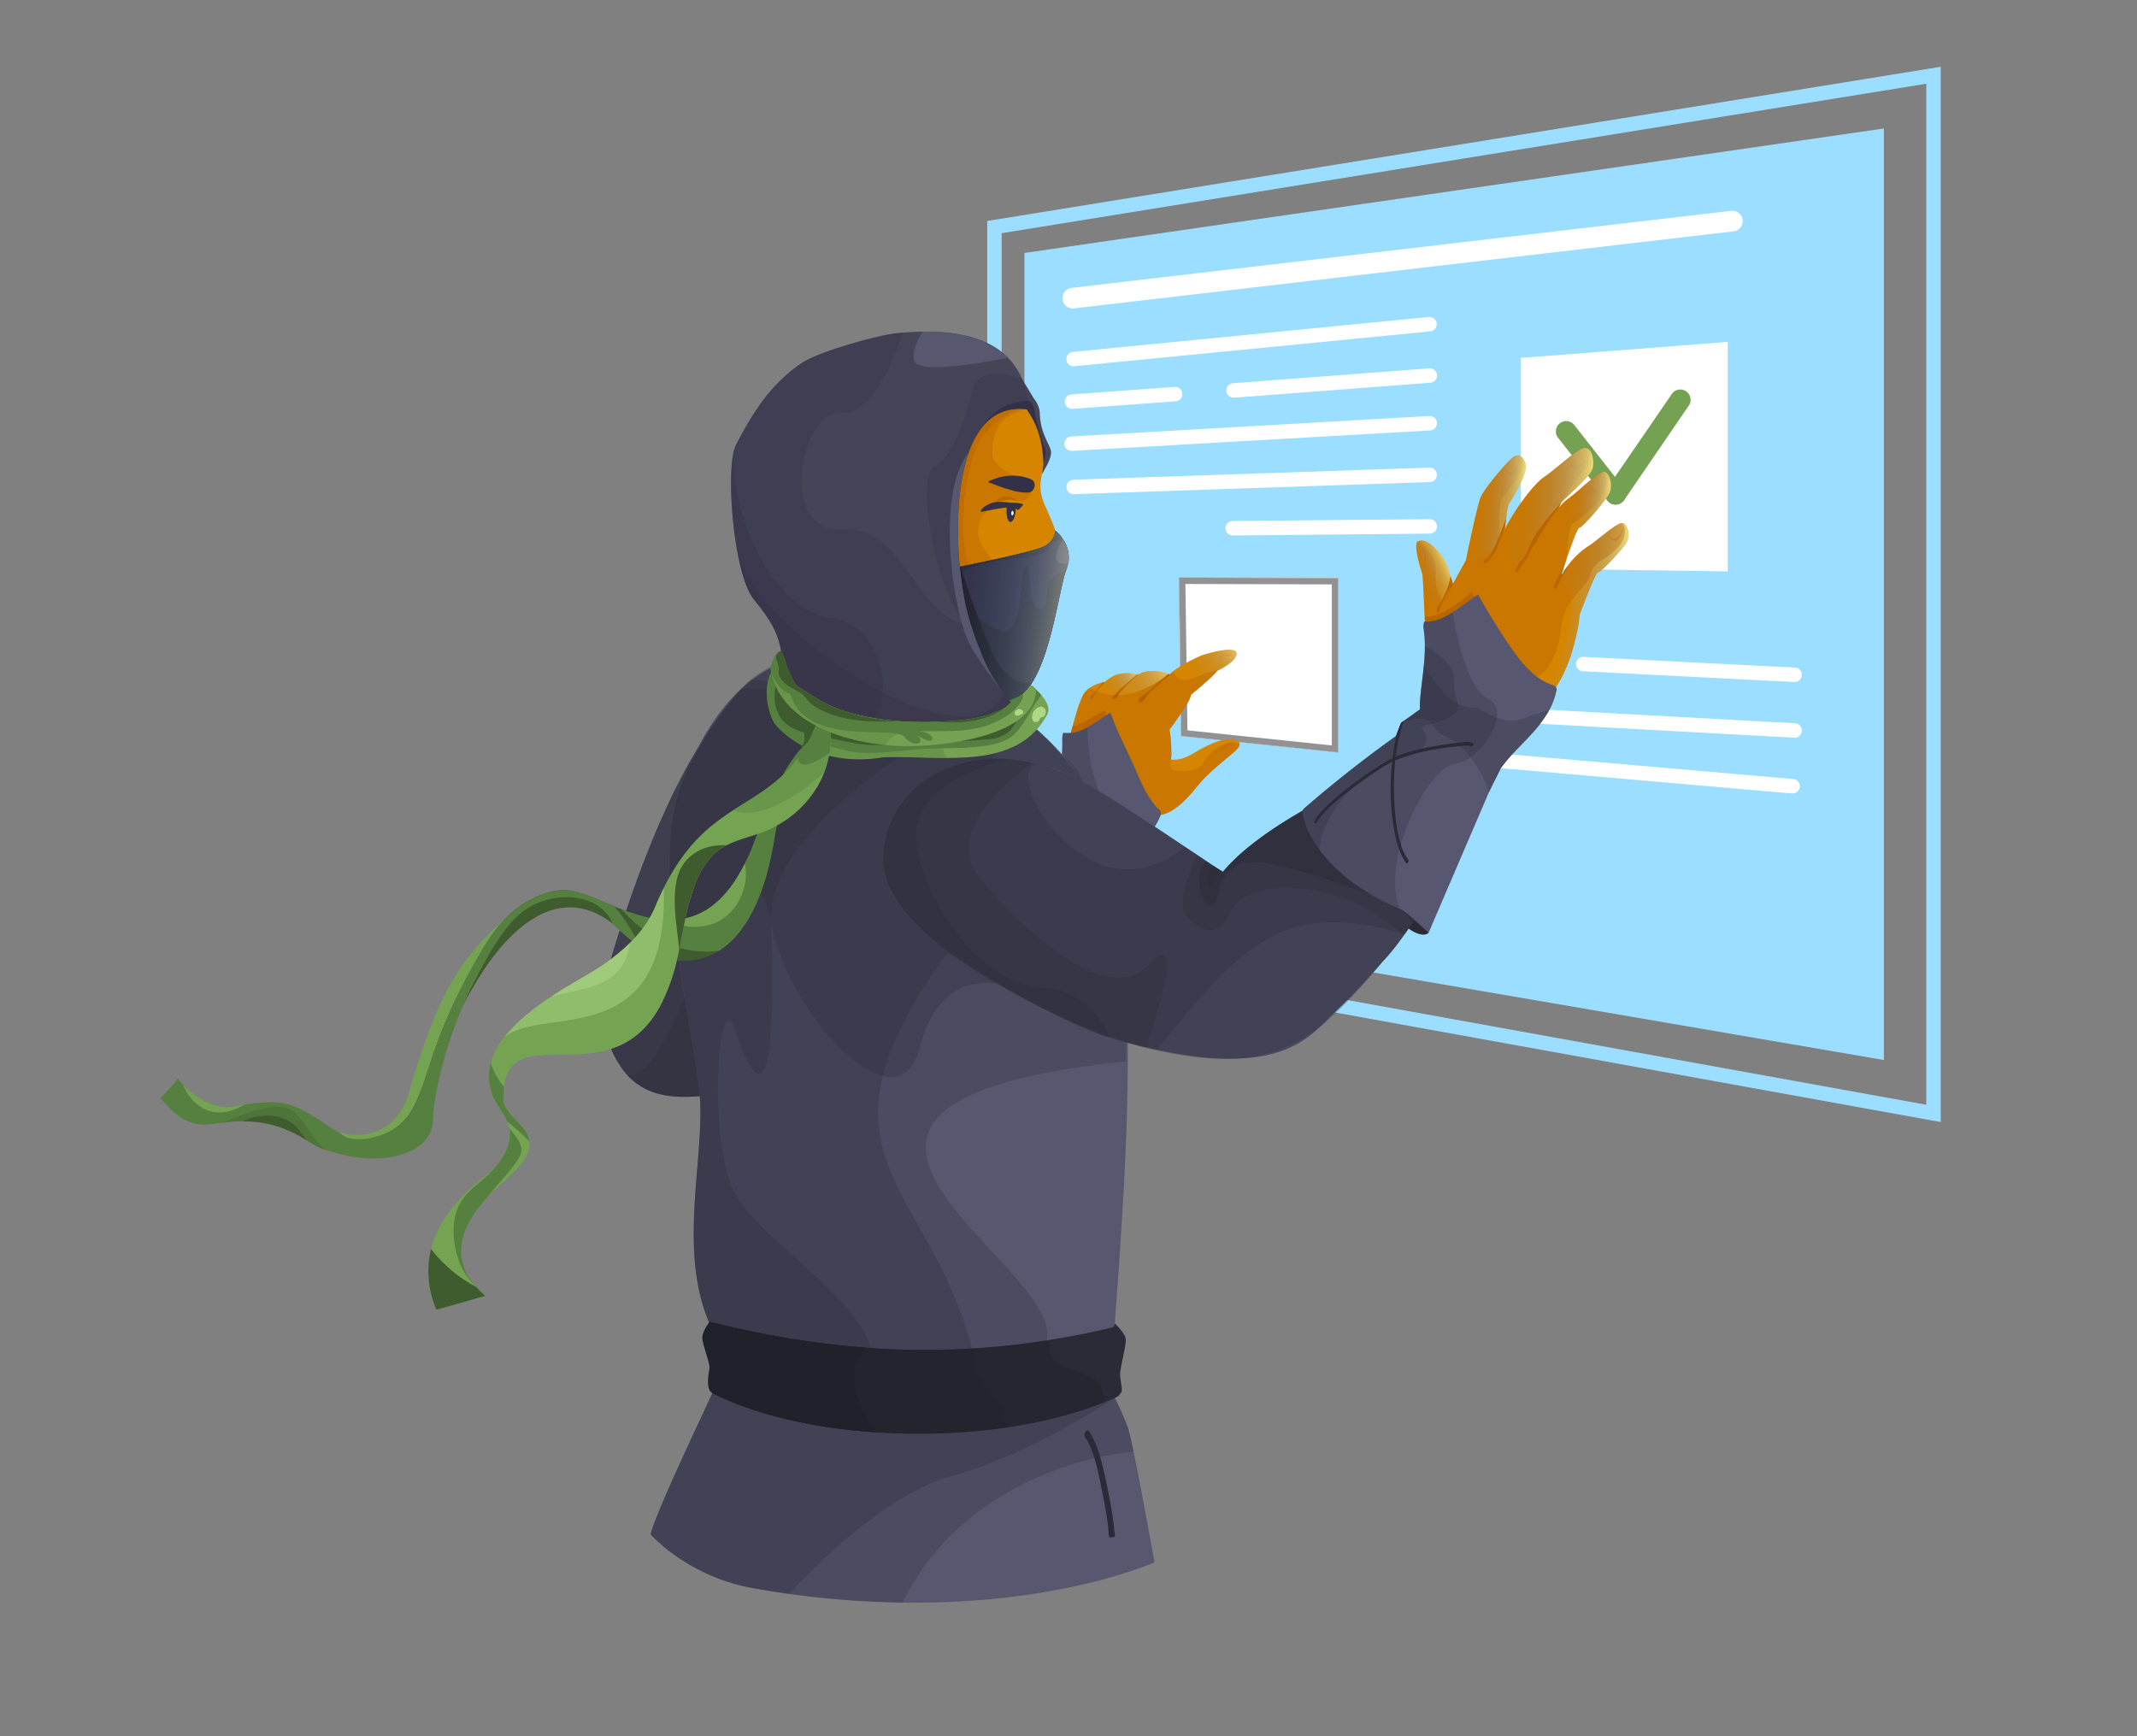 <svg width="320" height="260" fill="none" xmlns="http://www.w3.org/2000/svg"><rect width="100%" height="100%" fill="#808080" stroke="none"/><path d="M147.83 142.2V33.09L290.61 10v158.03L147.83 142.2Zm2.16-107.28V140.4l138.46 25.04V12.54L149.99 34.92Z" fill="#9CDEFF"/><path d="M153.4 37.89v98.78l128.7 22.07V19.24L153.4 37.88Z" fill="#9CDEFF"/><path d="M258.72 51.2v34.37l-31-.44V53.6l31-2.4ZM268.7 102.13a1.08 1.08 0 0 0 .05-2.16l-31.61-1.6c-.6-.04-1.1.42-1.13 1.02-.03.6.42 1.1 1.02 1.13l31.6 1.61h.06ZM268.7 110.48a1.08 1.08 0 0 0 .05-2.17l-44.37-2.43a1.08 1.08 0 1 0-.12 2.16l44.37 2.43h.06ZM268.38 118.82a1.08 1.08 0 0 0 .1-2.16L217 112.18a1.09 1.09 0 0 0-.19 2.16l51.48 4.48h.1Z" fill="#fff"/><path d="m177.03 86.98.32 22.8 22.54 2.36v-25.1l-22.85-.06Zm22.4 24.65-21.63-2.26-.3-21.92 21.92.06v24.12Z" fill="#929292" stroke="#929292" stroke-miterlimit="10"/><path d="m176.57 86.52.32 23.7 23.46 2.44V86.58l-23.78-.06Z" fill="#fff"/><path d="m176.57 86.52.32 23.7 23.46 2.44V86.58l-23.78-.06Zm22.86 25.11-21.62-2.26-.3-21.92 21.92.06v24.12Z" fill="#929292"/><path d="M241.93 75.56c-.47 0-.93-.2-1.23-.59l-7.48-9.53a1.55 1.55 0 0 1 2.43-1.9l7.48 9.52a1.55 1.55 0 0 1-1.2 2.5Z" fill="#75A152"/><path d="M241.92 75.56a1.55 1.55 0 0 1-1.28-2.42l9.8-14.28a1.55 1.55 0 0 1 2.54 1.74L243.2 74.9c-.3.43-.78.66-1.26.67Z" fill="#75A152"/><path d="m160.81 54.85.1-.01 53.28-5.22a1.08 1.08 0 0 0-.2-2.15l-53.28 5.22a1.08 1.08 0 0 0 .1 2.16ZM160.5 67.52h.06l53.59-3.06a1.08 1.08 0 0 0-.12-2.16l-53.59 3.06a1.08 1.08 0 0 0 .06 2.16ZM160.81 74h.04l53.27-1.81a1.08 1.08 0 0 0-.07-2.16l-53.28 1.81a1.08 1.08 0 0 0 .04 2.17ZM160.66 46.2c.06 0 .12 0 .18-.02l98.86-11.55a1.55 1.55 0 0 0-.36-3.07l-98.86 11.55a1.55 1.55 0 0 0 .17 3.09ZM184.75 59.55h.08l29.42-2.24a1.08 1.08 0 0 0-.16-2.15l-29.42 2.23a1.08 1.08 0 0 0 .08 2.16ZM160.58 61.22h.08l15.37-1.12a1.08 1.08 0 0 0-.15-2.16l-15.38 1.12a1.08 1.08 0 0 0 .07 2.16ZM184.6 80.19h.02l29.48-.28a1.08 1.08 0 0 0-.01-2.16h-.01l-29.48.27a1.08 1.08 0 0 0 0 2.17Z" fill="#fff"/><path d="M168.57 119.63c.99.97 2.32 1.88 3.59 2.3 2.93.98 5.85-2.6 7.16-4.22 1.3-1.63 2.92-2.93 4.16-3.98.89-.77 2.06-1.58 2.14-2.21.03-.24-.1-.46-.45-.64-1.3-.65-3.9.33-6.5 1.95-2.6 1.63-4.23.65-4.23.65l-1.16.4c-1.76.61-4.98 1.8-5.96 2.5l-.04.03c-.74.56-.01 1.94 1.29 3.22Z" fill="#D58500"/><path d="m159.48 113.48.01.02c.3.4 4.6 5.94 7.48 6.72.22.06.43.09.64.09 2.66 0 6.94-3.77 7.69-6.41.07-.26.11-.51.11-.75v-.05c0-1.24-.07-2.55-.28-3.86a17.59 17.59 0 0 0-1.17-4.22c-.1-.23-.25-.46-.46-.68a3.59 3.59 0 0 0-.26-.26l-.02-.02-.05-.04a1.6 1.6 0 0 0-.13-.11l-.27-.2-.19-.13-.16-.1a7.8 7.8 0 0 0-.82-.44l-.21-.09a3.75 3.75 0 0 0-.21-.09l-.25-.1-.23-.08a8.73 8.73 0 0 0-1.27-.36l-.3-.06-.11-.02c-.3-.06-.58-.1-.87-.14l-.28-.03a8.88 8.88 0 0 0-1.52-.03h-.1l-.26.03c-.1 0-.2.02-.29.03l-.27.04a5.64 5.64 0 0 0-1.1.28 4.83 4.83 0 0 0-1.57.93l-.16.16-.2.21-.16.26-.05.1c-.08.13-.16.3-.23.48l-.06.14a18.54 18.54 0 0 0-.55 1.53l-.19.6-.1.35-.16.55-.18.66-.03.11-.08.29c0 .05-.02.1-.04.14l-.07.29a15.42 15.42 0 0 0-.2.76l-.22.91-.14.58c-.07.3-.13.59-.2.83l-.05.27-.18.77v.05l-.02.09h-.01Z" fill="#D58500"/><path opacity=".36" d="M159.48 113.48a2.71 2.71 0 0 0 .02.02c.32.35 4.33 4.67 7.47 6.72 1 .64 1.9 1.07 2.59 1.07.3 0 .62-.05.95-.14.54.33 1.1.6 1.65.79 2.93.97 5.85-2.6 7.16-4.23 1.3-1.63 2.92-2.93 4.16-3.98.89-.77 2.06-1.58 2.14-2.21-.04-.05-.35-.39-1.34-.35-1.06.04-3.66 1.66-3.99 2.96-.32 1.3-4.22 1.74-4.88.98-.29-.34-.13-.84-.11-1.2.01-.3.05-.56.11-.81 0-1.24-.07-2.55-.28-3.86 0 0 .48-.63 1.07-1.45-.56-.73-1.3-1.4-1.92-1.96-.8-.72-1.4-1.24-1.15-1.46-.04-.29.16-.22.1-.3h-.01l-.05-.05a1.32 1.32 0 0 0-.13-.11h-.01l-.26-.2-.2-.13-.15-.1a9.01 9.01 0 0 0-2.65-1.08c-.53-.13-1.08-.24-1.63-.3l-.27-.03a8.93 8.93 0 0 0-1.53-.03h-.1l-.26.03c-.1 0-.2.02-.29.03l-1.45 1.43s-.62-.22-1.05-.53a3.74 3.74 0 0 0-.44.35l-.16.16-.19.21c-.06.07-.11.16-.17.26l-.05.1c-.08.13-.16.3-.23.48l-.06.14c-.15.35-.3.75-.45 1.2l-.1.33-.19.6-.1.35-.16.55-.18.66-.03.11-.08.29c0 .05-.02.1-.03.14l-.08.29-.11.43-.09.33-.22.91-.14.58-.2.83-.05.27-.18.77v.05l-.02.09Z" fill="#B45F00"/><path d="M167.38 105.12c-.03.41.21.82.64 1.12.82.58 2.28.77 3.66-.14l.5-.38c.35-.3.68-.63 1-.99l.32-.39c1.22-1.5 2.05-3.18 2.05-3.18s-.14-.07-.38-.16l-.22-.08c-.9-.3-2.66-.76-4.1-.12a5.8 5.8 0 0 0-.48.24l-.01.01a6.32 6.32 0 0 0-2.17 2.08c-.22.34-.4.68-.54 1-.16.37-.25.7-.28.99h.01Z" fill="#D58500"/><path opacity=".36" d="M167.38 105.12c-.1 1.2 2.2 2.37 4.3.98.17-.12.34-.24.5-.38 1.88-1.57 3.38-4.56 3.38-4.56s-.14-.07-.39-.16c0 0-6.7 4.45-6.97 2.12a4.64 4.64 0 0 0-.82 2Z" fill="#B45F00"/><path d="M172.16 106c0 1.62 1.07 4.85 2.97 3.24 0 0 .48-.63 1.07-1.46.93-1.3 2.14-3.13 2.14-3.73l.93-.78c1.09-.91 2.76-2.37 2.97-2.8l.43-.2c.81-.43 2.5-1.42 2.5-2.4 0-1.3-4.51 0-5.35.32a25.8 25.8 0 0 0-3.39 1.8 8.3 8.3 0 0 0-1.19.92.74.74 0 0 0-.07.09.52.52 0 0 0-.08.12c-.39.76-1.34 1.76-2.05 2.78-.43.61-.77 1.23-.86 1.81l-.02.28Z" fill="#D58500"/><path opacity=".36" d="M172.16 106c0 1.62 1.07 4.85 2.97 3.24 0 0 .48-.63 1.07-1.46.93-1.3 2.14-3.13 2.14-3.73l.93-.78c1.09-.91 2.76-2.37 2.97-2.8l.43-.21c-.99.2-2.29.57-3.68 1.18-2.92 1.3-3.26-.97-3.26-.97l-.28.23a2.33 2.33 0 0 0-.28.3.52.52 0 0 0-.08.12c-.39.77-1.34 1.76-2.05 2.78-.43.61-.77 1.23-.86 1.81l-.02.29Z" fill="#B45F00"/><path d="M163.48 105.44c-.1 1.2 2.2 2.38 4.3.98l.24-.17c.93-.7 1.78-1.78 2.42-2.73.19-.27.35-.52.49-.76.45-.74.72-1.27.72-1.27s-.52-.25-1.28-.45l-.14-.03a5.25 5.25 0 0 0-3.27.11c-.57.25-1.09.61-1.54 1.01v.01a6.98 6.98 0 0 0-1.17 1.38l-.03.04a4.5 4.5 0 0 0-.75 1.88Z" fill="#D58500"/><path opacity=".36" d="M163.48 105.44c-.1 1.2 2.2 2.38 4.3.98l.24-.17c.9-.68 1.75-1.73 2.38-2.67-1.71.58-4.33.75-6.16-.05-.45.7-.72 1.4-.76 1.91Z" fill="#B45F00"/><path opacity=".72" d="m160.07 110.9 5.8-3.2-.48-1.38s-2.93 1.93-4.79 2.47l-.11.42c-.16.59-.3 1.16-.42 1.68Z" fill="#B45F00"/><path d="M97.42 229.76s5.47 6.3 15.3 8.06a136.74 136.74 0 0 0 22.42 2.17c23.76.32 37.74-6.03 37.74-6.03s-1.91-10.68-3.14-16.58v-.01c-.38-1.8-.69-3.16-.86-3.63a50.4 50.4 0 0 0-3.89-7.96 38.5 38.5 0 0 0-1.3-1.96c-.28 0-.66.48-1.03.92-.28.34-.56.66-.77.7l-.22.05c-1.78.37-3.56.75-5.35 1.11-6.45 1.35-12.93 2.9-19.59 2.65-6.4-.11-12.8-1.15-19.16-2.03-2.82-.4-5.81-.76-8.55.2-.8.28-.74-1.35-1.43-.9-1.24 3.08-9.17 19.28-10.17 23.24Z" fill="#575770"/><path opacity=".25" d="M97.42 229.76s5.47 6.3 15.3 8.06c8.2 1.45 15.7 2.08 22.43 2.17 10.34-20.96 34.59-22.61 34.59-22.61-.38-1.81-.69-3.17-.86-3.63a45.45 45.45 0 0 0-4.53-8.96l-1.69-.05c-.28.34-.56.66-.77.7-1.86.4-3.71.78-5.57 1.16-6.45 1.35-12.94 2.9-19.59 2.65-6.4-.11-12.81-1.15-19.16-2.03-2.82-.4-5.82-.76-8.55.2-.8.28-.74-1.35-1.43-.9-1.25 3.08-9.17 19.28-10.17 23.24Z" fill="#2B2B37"/><path opacity=".25" d="M97.42 229.76s5.47 6.3 15.3 8.06c1.87.32 3.69.61 5.47.86 3.52-3.84 14.32-14.91 24.3-17.65 11.7-3.2 23.59-11.13 24.46-11.71-.6-1.2-1.25-2.39-1.96-3.53l-3.32-.3-5.35 1.11c-6.45 1.36-12.94 2.9-19.59 2.65-6.4-.11-12.81-1.15-19.16-2.03-2.82-.4-5.82-.76-8.55.2-.8.28-.74-1.35-1.43-.89-1.25 3.07-9.17 19.27-10.17 23.24Z" fill="#2B2B37"/><path d="M90.59 153.79a14.43 14.43 0 0 0 3.31 7.17 9.58 9.58 0 0 0 5.08 2.93c7.84 1.75 18.33-3.34 25.08-4.37.8-.13 1.55-.2 2.24-.18.85.01 1.3-1 1.45-2.79 1-11.72-11.2-56.4-11.2-56.4s-12.7.97-25.7 45.53a18.4 18.4 0 0 0-.26 8.11Z" fill="#464558"/><path opacity=".25" d="M90.59 153.79a14.43 14.43 0 0 0 3.31 7.17 9.58 9.58 0 0 0 5.08 2.93c7.84 1.75 18.33-3.34 25.08-4.37.8-.13 1.55-.2 2.24-.18.85.01 1.3-1 1.45-2.79 1-11.72-11.2-56.4-11.2-56.4s-12.7.97-25.7 45.53a18.4 18.4 0 0 0-.26 8.11Z" fill="#2B2B37"/><path opacity=".25" d="M90.59 153.79c.83 4.56 3.36 8.99 8.39 10.1 7.84 1.75 18.33-3.34 25.08-4.37a10.57 10.57 0 0 0-.04-8.96c-6.18-13.34-18.54-14.64-18.54-14.64s-10.92 21.75-14.9 17.87Z" fill="#2B2B37"/><path opacity=".25" d="M93.9 160.96a9.58 9.58 0 0 0 5.08 2.93c7.85 1.75 18.34-3.34 25.08-4.37.8-.13 1.55-.2 2.24-.18.85.01 1.3-1 1.46-2.79a10.54 10.54 0 0 0-1.56-3.76c-8.02-12.32-20.44-11.83-20.44-11.83s-7.33 21.97-11.86 20Z" fill="#2B2B37"/><path d="M143.44 140.5c1.25 6.85 7.38 10.74 12.56 13.1a12.4 12.4 0 0 1 2.18 1.88c.12.17.59.55.76.77.18.22.45.27.58.69.52-2.12-.28 1.36.54-2.14.82-3.5 3.28-15.64 4.3-19.3 1.03-3.66.61-1.6 1.4-4.07-.06.2-.01.03-.04.08a18.35 18.35 0 0 1 3.87-4.2c.04-.03.16-.15.24-.2l.27-.23.22-.18c.32-.28.63-.53.93-.84a11.37 11.37 0 0 0 2.5-3.64c.07-.14.2-.77-.17-.97-1.5-1.35-2.58-3.77-3.37-5.61-1.38-3.19-2.78-5.75-3.94-8.92-1.06.68-2.35 1.58-3.37 2.17-1.31.76-2.27.98-3.66.85-.2.36-.17.8-.17 1.23.02 1.62-.11 3.13-.44 4.71-.34 1.58-.77 3.19-1.08 4.8l-.08.43c-.05.3-.07.62-.08.92l-2.23 1.84-.21.2c-.05.04-.08.12-.1.19-.13.36-.6 1.92-.7 2.04a171.32 171.32 0 0 0-10.44 13.49c-.38.54-.17.09-.26.47-.08.38-.1-.09 0 .45Z" fill="#575771"/><path opacity=".25" d="M154.85 124.05c1.05-.6 2.03-.88 3.17-.6.92.73.8 1.72 1.83 2.46 2.56 1.87 3.8 5.55 4.68 8.95.37-1.13.78-2.24 1.2-3.34a18.5 18.5 0 0 1 3.85-4.2l.24-.21.27-.22.22-.2c.32-.26.64-.53.94-.83.38-.39.79-.8 1.1-1.25-.54 0-1.96-.05-2.34 0-2.69.35-3.79-.74-5.79-2.52-2.98-.41-4.35-3.42-5.6-6.41-.34 1.6-.75 3.18-1.08 4.8l-.08.44c-.05.3-.07.61-.08.92-.75.6-1.48 1.22-2.23 1.84l-.2.19c-.06.05-.07.11-.1.18Z" fill="#2B2B37"/><path opacity=".25" d="M143.44 140.47c.66 2.43.76 3.15 2.56 5.63a24.57 24.57 0 0 0 9.88 7.41c-.94-2.8-.96-5.87-.72-8.87.02-.26.15-.7.14-.88-.12-3.94 2.86-12.21 5.17-13.32 3.67-1.76 7.14-5.66 5.24-9.28a26.45 26.45 0 0 1-2.83-12.26c-1.23.7-2.3 1-3.64.83-.2.37-.18.81-.17 1.24a18.47 18.47 0 0 1-.45 4.71c-.34 1.6-.76 3.19-1.07 4.8l-.08.44a7 7 0 0 0-.09.92l-2.15 1.77-.08.07c-.04.04-.16.13-.21.19-.05.06-.05.08-.1.19-.14.34-.4 1.08-.47 1.37-.05.23 0-.06-.01.07s-.2.62-.24.66a158.3 158.3 0 0 0-10.41 13.42c-.38.54-.19.12-.26.47-.08.35-.13 0-.01.42Z" fill="#2B2B37"/><path opacity=".25" d="M143.44 140.48a11.86 11.86 0 0 0 2.45 5.35c-.2-5.7 4.85-13.73 8.07-15.55 3.22-1.82 3.58-2.28 3.6-4.78.03-2.5.92-.84 2.87-2.1 1.95-1.27 1.66-2.2 1.7-5.45.02-1.98-1.54-3.87-3.12-4.82-.08.85-.2 1.69-.39 2.56-.34 1.58-.76 3.19-1.07 4.8l-.08.43a7 7 0 0 0-.09.92l-2.22 1.84-.22.2c-.05.04-.07.12-.1.19-.12.36-.6 1.92-.7 2.04a174.49 174.49 0 0 0-10.43 13.48c-.39.54-.17.15-.27.46-.1.31-.05.1 0 .43Z" fill="#2B2B37"/><path d="M145.3 141.68c1.73-4.15 5.25-8.17 8.28-11.17.04-.04.04-.05.08-.05-.24 4.62.17 9.9 1.47 14.03.32 1.01.44 1 .62 1.4.18.4.29.55.3.56.28.15.37-.3.24-.54-.42-.82-.75-1.09-1.02-2.21-1.03-4.26-1.63-9-1.12-13.56.7-1.42 6.78-2.54 6.92-2.55 1.44-.17 1.07-.16 1.65.05.3.11.54-.33.26-.46-.58-.28-.25-.3-1.7-.15-.15.02-6.35 1.14-7.09 2.48-.06-2.01.54-3.97 1.04-5.9-.03.04-.03.02-.08.07-.04.05-.15.13-.2.2-.06.06-.05.06-.1.18-.16.4-.4.98-.48 1.4-.06.31.06-.36-.03.15-.08.5-.38 1.97-.49 2.74l-.14 1.46c-.14.14-.15.1-.31.27-3.06 3.1-6.64 7.17-8.4 11.4-.22.53.07.74.3.2Z" fill="#2B2B37"/><path d="M100.25 130.6c.51 10.7 2.9 21.44 4.39 32.14h-.01c1.69 11.67-6.37 32.27 8.1 43.93.9.73 1.28.4 1.55-.3.48-1.27.61-3.7 2.69-3.36 3.33.53 6.67.95 10.03 1.25a167 167 0 0 0 25.13.3c2.15-.12 4.3-.29 6.43-.5 3.53-.33 7.8.76 8.12-2.64 2.63-33.98 3.05-49.92.44-74.93-1.23-6.3-12.47-21.14-19.5-21.04-1.26 3.72-17.26-9.27-28.11-6.95-13.4 3.12-20.03 21.91-19.25 32.1Z" fill="#575770"/><path opacity=".25" d="M100.25 130.6c.51 10.7 2.9 21.44 4.39 32.14h-.01c1.73 11.56-6.27 31.51 7.55 43.46 110.74 6.26-30.56-38.34 56.48-47.25-.04-2.89-.1-5.63-.13-8.5-3.6-5.94-7.19-13.85-4.78-18.87 4.09-7.82 2.33-9.44-2.61-16-3.23-3.6-8.34-10.24-13.53-10.13-1.25 3.72-17.26-9.27-28.1-6.95-13.4 3.12-20.03 21.92-19.26 32.1Z" fill="#2B2B37"/><path opacity=".25" d="M101.64 143.63c.8 5.35 1.86 11.58 3 19.1l-.01.02c1.69 11.66-6.38 32.26 8.1 43.92.9.73 1.28.4 1.55-.3.48-1.27.61-3.7 2.69-3.36a160.3 160.3 0 0 0 29.26 1.82c-5.78-27.76-27.32-30.59-4.43-62.03 9.9 1.37 14.7-15.75 20.47-25.75a46.77 46.77 0 0 0-9.33-9.56c-5.33-.38-11.7.28-16.08 1.43-1.51 3.4-13.16-6.63-24.45-7.14-12.4 12.88-13.86 23.34-10.77 41.86Z" fill="#2B2B37"/><path opacity=".25" d="M101.64 143.63c2.77-4.98 11.69-17.76 13.8-5.64 1.72 9.89 10.73 21.88 16.9 23.17 2.47.52 4.49-.66 5.41-4.35 3.23-12.96 13.4-9.07 13.4-9.07s.26-4.52.23-9.92c-.05-7.19-.63-15.93-3.02-17.62-4.18-2.96 1.9-8.3 1.9-8.3s-3.36-1.7-8.44-3.94c-6.47-2.87-15.75-6.64-24.43-8.95-1.73.55-3.4 1.44-4.98 2.77-.48.4-.95.84-1.41 1.33l-.04.03-.26.3c-.18.19-.36.39-.52.6-.13.14-.25.3-.37.45l-.66.84c-9.9 12.97-10.12 20.95-7.52 38.3Z" fill="#2B2B37"/><path opacity=".25" d="M112.18 206.2c.18.17.36.32.55.47.9.73 1.28.4 1.55-.3.48-1.27.61-3.7 2.69-3.36 4.49.72 9.02 1.22 13.56 1.53.08-.23.12-.47.11-.72-.06-8.55-16.23-17.41-20.5-24.97-4.27-7.56-2.67-32.4 0-24.42 5.72 17.12 5.9-4.36 5.31-16.63-.58-12.26 20.11-24.96 20.11-24.96 2.84-9.37-16.34-9.59-24.56-9.74-.4.43-.8.89-1.19 1.39-13.73 17.52-10.07 25.7-5.18 58.25 1.73 11.56-6.28 31.5 7.55 43.46Z" fill="#2B2B37"/><path d="m149.57 108.18-.04.6c.13-.19.26-.36.38-.56l-.35-.04Z" fill="#575770"/><path d="M150.07 59.06c1.44 2.8 3.6 9.67 4.98 12.03.58 1 1.37-.81 1.37-.81s1.16-1.81.94-2.8c-.21-.99-1.63-2.75-1.65-5.64a3.9 3.9 0 0 0-.9-2.16l-1.77-2.95c-1.76-2.35-3.23-2.91-3.23-2.91s-.24 2.22-.76 2.72c-.13.13.3 1.12 1.02 2.52Z" fill="#464558"/><path opacity=".32" d="m154.8 59.68-1.76-2.95 1.77 2.95Z" fill="#323147"/><path d="M152.73 59.6s1.91.2 2.1 1.5c.18 1.31 1.33 5.61 1.61 5.96.29.35.09 2.26-.23 2.23-.32-.04-3.51-9.37-3.44-10.01.06-.64-.04.32-.04.32Z" fill="#323147"/><path d="M126.21 79.29c-1.24 11.68 11.83 22.47 17.8 23.1 13.04 1.39 12.96-9.96 14.2-21.64.13-1.25-1.47-4.33-1.98-5.67-1.03-2.76.13-4.19 0-6.11-.16-2.67-.73-4.7-1.73-6.46a12.1 12.1 0 0 0-3.4-3.81c-.83-.61-1.72-1.1-2.62-1.48-14.15-6-21.03 10.39-22.27 22.07Z" fill="#D58500"/><path opacity=".36" d="M142.65 91c.75 2 12.23-3 8.88-4.85-3.36-1.84-5.25-5.06-5.09-6.65.2-1.93.83-2.6 2.35-3.93 1.52-1.32 1.72-1.1 3.6-.58 2.26.63 2.2-2.66 2.2-2.66s-5.9-1.9-5.98-4.17c-.3-8.21 7.42-5.86 4.7-7.86-1.47-.34-5.43-2.16-7.51-2.27-8.03-.39-3.9 30.96-3.15 32.97Z" fill="#B45F00"/><path opacity=".36" d="M153.03 61.08s-5.12 1.54-6.9 6.17c-1.78 4.64-2.88 13.8-.65 18.26 2.24 4.45-8.73 3.57-8.36.08.37-3.5 5.49-24.5 9.79-25.65 4.3-1.15 6.12 1.14 6.12 1.14Z" fill="#B45F00"/><path d="m145.45 101.64.2.22a19.92 19.92 0 0 0 .84.85l.22.2a7.13 7.13 0 0 0 3.65 1.96 2.86 2.86 0 0 0 .46.02h.04l.1-.01h.01l.22-.02.3-.06.24-.06.25-.1.26-.1c.23-.12.45-.26.66-.42l.13-.1c.07-.06.15-.12.22-.2l.05-.04.16-.16.29-.3.1-.12.11-.14.1-.14c.05-.04.09-.1.12-.14l.1-.15.1-.15.11-.16c2.94-4.52 4.08-13.69 5.07-16.71l.18-.4a4.99 4.99 0 0 0-.51-4.4l-.14-.2a4.76 4.76 0 0 0-1.12-1.17c.09.06.1 1.3-1.4 2.28-1.25.73-7.79 2.12-12.72 3.12-.06 0-.11.02-.17.03l-.53.1a6642.8 6642.8 0 0 0-3.15.62c-1.61 2.24 1.1 11.11 5.45 16.05Z" fill="#323147"/><path d="m142.94 88.73.08.72c.22 1.96.92 7.54 2.37 12l.06.19.2.22a10.36 10.36 0 0 0 .67.69l.17.15.22.2a8.83 8.83 0 0 0 3.35 1.92c1.83.34 3.27-.71 4.43-2.5 2.94-4.52 4.08-13.7 5.07-16.72l.18-.39c-.4.18-1.09.57-1.8 1.1-2.12 1.56-.45 5.35-2.38 4.84-1.92-.52-.91-6.86-1.93-6.29-1.01.58-.24 10.4-3.59 9.65a8.93 8.93 0 0 1-3.57-2.03 25.84 25.84 0 0 1-3.5-3.7l-.03-.05ZM141.13 85.44c.68 1 1.67 1.63 2.34.82 1.48-1.77 6.7-2.5 8.64-2.62 1.94-.12 4.9-.77 4.87-1.36-.04-.56 1.59-1.34 2.1-1.68a4.77 4.77 0 0 0-1.11-1.16c.08.06.1 1.3-1.41 2.28-1.24.73-7.78 2.12-12.71 3.12-.06 0-.11.02-.17.03l-.53.1a76.51 76.51 0 0 1-2.03.46v.01Z" fill="#2B2B37"/><path d="M159.98 84.38a5 5 0 0 0-.75-3.57s-2.93 4.06.75 3.57Z" fill="#464558"/><path d="m143.07 88.9-.05.55c-.37 4.02-.28 9.44 2.37 12 .07.08.15.14.22.2a25.12 25.12 0 0 0 3.83 2.98c.2.08.41.15.62.2a3.6 3.6 0 0 0 .76.06H150.97l.22-.03.3-.05.24-.07a4 4 0 0 0 .25-.09l.26-.11c.23-.12.45-.26.66-.42l.13-.1.22-.19.05-.05.16-.15.29-.31.1-.12a6.46 6.46 0 0 0 .33-.42l.1-.14.1-.16.11-.15c-1.14.06-4.14-.28-6.14-5.04-.67-1.59-1.3-3.24-1.88-4.8a173.57 173.57 0 0 1-2.62-7.65l-.17.03c-.13.65-.42 2.16-.61 4.03Z" fill="#21212B"/><path opacity=".57" d="m145.45 101.64.2.22a19.92 19.92 0 0 0 .84.85l.22.2a7.13 7.13 0 0 0 3.65 1.96 2.86 2.86 0 0 0 .46.02h.04l.1-.01h.01l.22-.02.3-.06.24-.06.25-.1.26-.1c.23-.12.45-.26.66-.42l.13-.1c.07-.06.15-.12.22-.2l.05-.04.16-.16.29-.3.1-.12.11-.14.1-.14c.05-.04.09-.1.12-.14l.1-.15.1-.15.11-.16c2.94-4.52 4.08-13.69 5.07-16.71l.18-.4a4.99 4.99 0 0 0-.51-4.4l-.14-.2a4.76 4.76 0 0 0-1.12-1.17c.09.06.1 1.3-1.4 2.28-1.25.73-7.79 2.12-12.72 3.12-.06 0-.11.02-.17.03l-.53.1a6642.8 6642.8 0 0 0-3.15.62c-1.61 2.24 1.1 11.11 5.45 16.05Z" fill="url(#a)"/><path d="M109.65 68.91c-.67 5.52.58 17.58 3.23 20.86a92.46 92.46 0 0 1 .87 1.1l.02.01a23.24 23.24 0 0 1 1.87 2.78l.09.17c1.2 2.27 1.33 4.1 1.98 8.02.37 1.19 1.43 1.32 3.74 2.42l.07.03h.02c4.7 2.2 12.29 4.1 18.59 5.4l.97.2c4.64.93 8.43 1.5 9.54 1.56H150.93a1.9 1.9 0 0 0 1.6-.78c.02 0 .02-.01.03-.02l.06-.1a4.24 4.24 0 0 0 .39-1.5v-.03a7.68 7.68 0 0 0-.03-.99l-.02-.2a9.56 9.56 0 0 0-.31-1.53l-.03-.11a17.28 17.28 0 0 1-2.45-2.58 23.52 23.52 0 0 1-2.9-4.98v-.01a57.18 57.18 0 0 1-1.82-4.85v-.03l-.14-.4a36.25 36.25 0 0 1-1.17-5.22 56.32 56.32 0 0 1-.55-12.68c.2-2.78.68-5.44 1.48-7.68a13.06 13.06 0 0 1 2.13-3.93 6.74 6.74 0 0 1 2.71-2.08 7.4 7.4 0 0 1 4.25-.41 19.04 19.04 0 0 0-.59-3.14c-.15-.51-.32-1-.53-1.48a10.28 10.28 0 0 0-2.12-3.18c-2.5-2.54-6.56-3.97-12.73-3.88h-.23a45.61 45.61 0 0 0-3.8.24c-2.32.23-11.54 2.63-14.32 4.59-4.22 2.97-6.81 6.67-9.65 12.15-.18.37-.33.9-.45 1.58 0 .08-.02.15-.03.22 0 .08-.02.15-.03.23-.02.07-.02.15-.03.23Z" fill="#464558"/><path d="M154.24 73.7c.61-.15 1.03-1.29.36-1.8-.35-.27-3.09-1.42-6.38.1l-.08.02-.03.03c0 .02-.02.02-.02.02-.08.04-.05.22.02.18.04-.03 4.28 1.88 6.13 1.46Z" fill="#323147"/><path opacity=".32" d="M109.65 68.91c-.43 3.56-.06 9.84.96 14.73.57 2.7 1.33 4.96 2.27 6.13a58.2 58.2 0 0 1 .87 1.1h.01l.32.42.15.2a21.28 21.28 0 0 1 1.4 2.17l.1.17c1.2 2.27 1.33 4.1 1.98 8.02.3.34.7.69 1.2 1.03l.14.1a13.3 13.3 0 0 0 1.3.75l.65.32.52.25h.01l.53.24.73.3.43.17.61.24.64.23.24.1a27.64 27.64 0 0 0 1.08.37l.6.2.6.2a97.48 97.48 0 0 0 1.64.5l.89.26 1.3.37c3.1.84 6.34 1.6 9.3 2.23l.97.2c3.54.72 6.6 1.23 8.37 1.45.5.06.9.1 1.17.1l.14.01h.15a1.98 1.98 0 0 0 1.57-.73l.04-.05.02-.03a1.02 1.02 0 0 0 .1-.16 3.75 3.75 0 0 0 .36-1.44v-.55l-.02-.27-.02-.2-.02-.2-.02-.18a9.37 9.37 0 0 0-.3-1.36c0-.06-.02-.1-.02-.1a5.6 5.6 0 0 1-.69-.53 12.78 12.78 0 0 1-1.76-2.04 35.95 35.95 0 0 1-2.89-4.98v-.01c-.7-1.49-1.3-3.12-1.82-4.85-8.63-1.28-9.71-15.02-19.24-14.5-10.02.54-6.13-18.01-.34-17.43 4.8.48 8.31-8.87 9.36-12.05l-1.08.1c-2.32.24-11.54 2.64-14.32 4.6-4.22 2.96-6.81 6.66-9.64 12.15-.19.36-.34.9-.45 1.58l-.04.22-.03.22-.03.24Z" fill="#323147"/><path opacity=".32" d="M110.65 83.58c.56 2.7 1.32 4.97 2.26 6.14a48.84 48.84 0 0 1 .86 1.1l.01.01.32.42.15.2a21.01 21.01 0 0 1 1.4 2.16l.08.18c1.2 2.27 1.32 4.1 1.96 8.02.3.35.7.7 1.2 1.04l.14.1.4.24.31.2.6.32.63.32.53.24h.01l.53.24.73.3.43.18a19.9 19.9 0 0 0 1.24.47l.25.09.5.18a44.03 44.03 0 0 0 1.78.6l1.24.39.4.11a126.32 126.32 0 0 0 11.48 2.9l.97.2c3.54.74 6.59 1.26 8.36 1.48 2.3-1.59 3.53-3.58 2.48-5.68a6.3 6.3 0 0 0-1.75-2.05s-.72 5.35-10.14 3.09-25.6-13.55-29.36-23.19Z" fill="#323147"/><path opacity=".32" d="M109.65 68.91c-.67 5.52.58 17.58 3.23 20.86a94.6 94.6 0 0 1 .87 1.1l.02.01.31.42c.06.06.1.13.15.2a21.28 21.28 0 0 1 1.4 2.16l.1.17c1.2 2.27 1.33 4.1 1.98 8.02.3.35.7.69 1.2 1.03l.15.1a14.79 14.79 0 0 0 1.94 1.08l.52.24h.02l.52.24.73.3.43.18c.2.07.4.16.62.23l.63.24.24.08a38.6 38.6 0 0 0 1.08.38l.6.2.6.2 1.25.38.4.12.88.26 1.31.37c3.17-3.16.91-14.1-6.03-14.86-8.26-.9-12.95-12.2-14.22-17.75a67.6 67.6 0 0 1-.84-6.62l-.03.21-.04.22-.03.24Z" fill="#323147"/><path opacity=".72" d="M152.58 75.28c-1.51-1.26-3.88.67-3.2-.44.08-.13 1.63-1.27 3.2.44Z" fill="#B45F00"/><path d="M150.78 75.72c-.03.16-.05.34-.06.52-.06 1.04.2 1.9.58 1.93.38.02.74-.8.8-1.85.02-.18.03-.35.02-.52l-1.34-.08Z" fill="#323147"/><path d="M147.34 76.58c-.08 0-1.05.28 0-.66 1.83-1.28 3.3-.58 4.38-.63.51-.02 1.6.15 1.5.28-1.1 1.36-.65.56-1.57.42-1.02-.15-4.31.59-4.31.59Z" fill="#323147"/><path d="M151.77 76.86c.01-.2-.05-.35-.15-.36-.1 0-.18.15-.19.33-.01.2.06.35.15.36.1 0 .18-.15.2-.33Z" fill="#fff"/><path opacity=".32" d="M144.28 92.98c.3.33.65.44 1.03.37a36.25 36.25 0 0 1-1.17-5.22 56.26 56.26 0 0 1-.56-12.68c.21-2.78.68-5.44 1.49-7.68a13.06 13.06 0 0 1 2.13-3.93 6.75 6.75 0 0 1 2.71-2.08 7.4 7.4 0 0 1 4.24-.4 19.04 19.04 0 0 0-.58-3.15c-.15-.51-.33-1-.54-1.48-.16-.06-6.25-2.26-7.24 1.3-1 3.62-2.93 10.24-5.85 11.82-2.93 1.58.22 18.7 4.34 23.13Z" fill="#323147"/><path d="M147.2 63.84a6.75 6.75 0 0 1 2.71-2.08 7.4 7.4 0 0 1 4.24-.4c-.04-.44-.1-.87-.16-1.29l-.02-.02s-4.34-.18-6.76 3.76l-.01.03Z" fill="#323147"/><path d="M145 96.07c1.13 2.48 5 7.39 5.16 7.55a23.48 23.48 0 0 1-2.89-4.98 56.5 56.5 0 0 1-1.82-4.85l-.01-.03a34.8 34.8 0 0 1-1.3-5.63 56.25 56.25 0 0 1-.56-12.68c.21-2.78.68-5.44 1.49-7.68-4.85 5.9-2.56 22.8-.06 28.3ZM136.92 54.06c.72 2.33 14-.5 14-.5-2.5-2.54-6.57-3.97-12.73-3.89-.77 1.14-1.71 2.94-1.27 4.4Z" fill="#575770"/><path d="m106.24 197.94.43 10.68c15.28 7.68 42.36 8.06 58.91 1.28.49-.2.96-.4 1.42-.61v-10.6a133.7 133.7 0 0 1-10.67 2.1c-17.31 2.64-33.15 1.35-50.09-2.85Z" fill="#2B2B37"/><path opacity=".46" d="m106.24 197.94.43 10.68c6.56 3.3 15.28 5.25 24.42 5.86 6.5.45 13.22.21 19.51-.7a64.2 64.2 0 0 0 14.98-3.88c-.25-.73-.48-1.54-.74-2.4-1.92-2.75-9.02-2.08-7.47-6.69l-1.04-.02a118.42 118.42 0 0 1-26.46 1.05c-7.81-.57-15.6-1.9-23.63-3.9Z" fill="#21212B"/><path opacity=".46" d="m106.25 197.94.42 10.68c6.56 3.3 15.29 5.24 24.42 5.86 6.51.45 13.23.21 19.52-.7-.17-1.64-.57-3.36-1.53-4.4-2.07-2.25-3.95-3.75-3.1-7.47-5.45.36-10.79.32-16.11-.07-7.81-.57-15.6-1.91-23.63-3.9Z" fill="#21212B"/><path d="m106.24 197.94.43 10.67v.01c6.56 3.3 15.28 5.25 24.42 5.86-1.52-2.24-3.16-5.2-3.16-8.76 0-2.03 1.46-3.47 1.94-3.88-7.81-.57-15.6-1.9-23.63-3.9Z" fill="#21212B"/><path d="M116.29 108.68c3.95 4.24 10.15 5.7 15.77 4.74 8.33-.47 20.09 2.39 24.8-6.5.65-1.49-1.2-3.16-2.26-4.17-.58.65.43 1.27-.33 1.95-3 3.18-6.6 4.48-10.95 4.72a26.67 26.67 0 0 1-23.7-4.42c-1.11-.7-1.46-2.42-2.67-2.9-2.55.65-2.08 5-.66 6.58Z" fill="#75A152"/><path opacity=".37" d="M115.73 103.07c-1.8 4.28 2.6 7.95 6.24 9.34 3.14 1.6 6.67 1.4 10.09 1.02 3.23-.2 6.5.2 9.74.07-.95-1.19-.57-2.62.3-3.8-8.57 2.43-18.55-.67-24.77-6.6-.6-.75-1.27-1.14-1.6-.27v.24Z" fill="#568040"/><path d="M116.29 108.68c1.1 1.3 2.67 2.4 4.16 3.17.4-.39.71-.93 1.33-.8 1.59.47 3.2.9 4.8 1.33 3.42.79 6.92.12 10.35-.1 4.2-.57 11.6.41 14.76-2.12 1.9-1.76 2.6-4.1 4.26-6.04-.42-.5-.9-.96-1.35-1.37a.82.82 0 0 0-.1.16c.78 1.48-.61 2.08-1.55 2.96-2.57 2.52-6.13 3.26-9.63 3.55a26.65 26.65 0 0 1-23.7-4.43c-1.28-.64-1.7-6.55-2.91-4.35 0 0-1.2-.24-1.46.48-.98 2.69-.19 6.01 1.04 7.56Z" fill="#568040"/><path d="M152.27 107.79c.37-.78.68-1.57 1.13-2.3-2.65 2.7-6.36 3.69-10.08 3.93-2.04.44-4.01 1.18-6.14 1.07 3.56.75 7.42.52 11.03.21 1.85-.15 3.45-1.18 4.06-2.92ZM133.52 111.35c.77-.2 1.44-.56 2.13-.9-6.83.14-13.58-2.92-18.33-7.36-.3-.29-.75-.6-1.2-.45-.76 5.13 1.93 6.85 6.65 7.58 3.5.68 7.19 1.87 10.76 1.12Z" fill="#3E5C2E"/><path d="M156.24 107.33c.39-.3.5-.87.18-1.25-.74-.88-2.4.67-1.73 1.88.3.4 1.04.1 1.03-.4 0-.17.36-.1.52-.23Z" fill="#AED888"/><path opacity=".25" d="M155.65 114.03Z" fill="#2B2B37"/><path opacity=".36" d="M182.66 112.59c.21-.25 1.52-1.53 2.61-1.1-.93-.53-2.2.05-2.6 1.1ZM184.47 97.64c-.1.14-.78.81-1.9.23 1.02.63 1.91.48 1.9-.23Z" fill="#B45F00"/><path d="M170.53 105.02c0 .65.66 0 1.12-.72.48-.73 3.44-3.18 3.44-3.18l.08-.12.07-.1a.81.81 0 0 0-.07.1l-.21-.08s-2.8 2.48-3.3 2.88c-.51.4-1.13.57-1.13 1.22ZM167.42 104.14c0-.02.02-.03.03-.05.13-.25.41-.6.75-.96a22.6 22.6 0 0 1 2.16-2.08h.01l-.14-.04-1.36 1.2-1 .89c-.32.28-.71.72-1.02 1.04l-.22.23c-.32.32.3.64.79-.23ZM163.7 104.37c0-.11.23-.45.52-.82l.02-.02v-.01c.49-.6 1.11-1.31 1.17-1.38h.01l-.3.05a16.53 16.53 0 0 1-1 1.32c-.33.4-.62.74-.74.86-.33.32.32.32.32 0Z" fill="#B45F00"/><path d="M213.93 139.68s-.72.92-2.9-.54c-2.17-1.47-11.18-6.65-10.74-8.6.45-1.96 12.79 7.45 13.64 9.14Z" fill="#2B2B37"/><path d="M212.97 85.91a1.88 1.88 0 0 1 .05.37l.02.27.02.27.01.14.02.35.04.7.03.6v.1l.03.5v.06l.04 1.03.03.56v.06l.02.35.02.37.01.38.03.58.03.7.09 1.64.02.36c.06 1.06.12 1.96.18 2.51.27 2.44 1.77 6.17 3.67 6.43 1.9.27 2.27-11.49 1.26-12.6 0 0-.44-2.02-1-4.07a34.5 34.5 0 0 0-.38-1.3 11.78 11.78 0 0 0-1.04-2.61c-1.44-2.11-2.91-3.07-3.83-2.61-.81.4.45 4.29.63 4.87Z" fill="#D58500"/><path opacity=".36" d="M212.97 85.91a1.88 1.88 0 0 1 .05.37l.02.27.02.27.01.14.02.35.04.7.03.6v.1l.03.5v.06l.04 1.03.03.56v.06l.02.35.02.37.01.38.03.58.03.7.09 1.64.02.36c.1.04.2.08.29.1l.36.04c2.29.18 2.59-2.3 2.57-3.76-.01-.6-.07-1.04-.07-1.04s-.24-.18-.53-.56l-.18-.25a6.04 6.04 0 0 1-.9-3.87c.24-3.25-2.68-4.91-2.68-4.91-.81.41.46 4.3.63 4.88v-.02Z" fill="#B45F00"/><path d="M228.53 107.81s1.82-1.14 3.72-3.76a21.26 21.26 0 0 0 3.14-6.4c.69-2.3 1.04-4.1 1.15-5.56a7.46 7.46 0 0 0-.6-3.97c-.45-.89-1.1-1.5-1.83-2.02l-.14-.1-.13-.1-.21-.13-1.46-.92c-.33-.23-.73-.46-1.18-.69-.47-.24-.99-.48-1.54-.73-3.39-1.47-7.92-2.71-8.59-1.8-.59.78-2.59 4.56-4.85 8.63-1.09 1.95-1.52 4.12-2.05 5.78-.07.22-.12.46-.16.72-.72 5.41 6.51 17.84 14.74 11.05Z" fill="#D58500"/><path d="M234.94 93.92c.3-.02.67-.17 1.09-.48l.5-1.34c.84-2.23 2.46-6.42 2.78-6.4.43.03 3.76-3.53 4.26-4.45.14-.24.22-.56.25-.9.06-.92-.26-1.97-.9-2.01-.87-.07-3.7 2.58-5.06 3.44-.85.52-2.06 1.55-3.01 2.82a9.2 9.2 0 0 0-.88 1.4l-.06.13c-.16.33-.3.67-.38 1.02l-.01.03c-.53 2.01-.54 6.88 1.41 6.74Z" fill="#D58500"/><path d="M232.25 104.05a21.25 21.25 0 0 0 3.14-6.4c.69-2.3 1.04-4.1 1.14-5.56.84-2.23 2.46-6.41 2.78-6.39.44.03 3.76-3.53 4.27-4.45.1-.2.18-.52.24-.9.06-.92-.26-1.97-.9-2.02-.87-.06-3.69 2.6-5.06 3.45-.85.52-2.06 1.55-3.01 2.82-.33.44-.64.91-.88 1.4l-.06.12c-.13.74 1.56 3.26 1.5 3.72-.1.69-.2 2.27-.47 4.08-.46 3.07-1.4 6.82-3.66 8.15-1.76 1.03-.64 1.63.97 1.98Z" fill="url(#b)"/><path opacity=".36" d="M233.84 93.65v-.07.07Z" fill="#B45F00"/><path d="M219.51 83.89c-.17 2.47 2.37 1.86 4 .95.76-.41 1.31-.9 1.33-1.16l.19-1.82v-.1c.02-.07.03-.15.03-.22l.08-.71.04-.37.04-.31.02-.14.09-.73.08-.65.15-1.12.06-.5c.1-.67.19-1.16.24-1.29.22-.52 1.92-2.98 2.52-5.17.25-.94-.14-2.09-.85-2.3h-.01a.54.54 0 0 0-.17-.04c-.28-.02-.6.1-.96.4a18.86 18.86 0 0 0-1.34 1.4c-1.34 1.5-2.98 3.58-3.36 4.5-.16.4-.42 1.43-.72 2.66-.3 1.23-.6 2.67-.87 3.88l-.03.11a283.35 283.35 0 0 0-.56 2.73Z" fill="#D58500"/><path d="M132.31 127.74v.07a13.18 13.18 0 0 0 .2 3.1 11.23 11.23 0 0 0 .44 1.58l.1.26c.16.43.36.86.57 1.3l.13.2c.03.08.07.15.12.22l.11.2c.12.18.23.37.36.55l.1.16a15.94 15.94 0 0 0 2.07 2.4c1.2 1.2 2.7 2.47 4.35 3.72 8.04 6.1 20.17 12.34 24.61 13.67l.74.22.85.25.57.15.69.2.6.16a96.18 96.18 0 0 0 4.32 1.05c19.59 4.24 23.25-2.6 26.76-5.72a94.85 94.85 0 0 0 7.01-7.44l.03-.04c.93-.96 2.06-2.35 3.17-3.93l.17-.24.35-.5.34-.52.36-.55a41.05 41.05 0 0 0 1.65-2.82 25.3 25.3 0 0 0 1.27-2.8l.04-.11-.15-.1c-6.17-3.55-11.05-8.36-13.37-14.33-.68.48-2.6 1.47-5.03 2.84l-.07.04-.69.4c-.92.53-1.9 1.12-2.9 1.75-3.26 2.07-6.73 4.62-9.06 7.43l-.22-.14a66.1 66.1 0 0 1-1.18-.74l-.3-.2-.2-.13-.22-.15-.25-.16-.09-.07a4.2 4.2 0 0 0-.18-.12l-.15-.1-.4-.27-.11-.08-.54-.36-.13-.1-4.99-3.33c-5.92-3.9-13.56-8.74-16.6-9.64a32.94 32.94 0 0 0-4.26-.95l-.56-.09h-.01a11.15 11.15 0 0 0-1.2-.13l-.5-.05-.4-.02-.15-.01-.22-.01-.3-.02h-.02l-.6-.01-1.3.01-.23.01h-.06c-.66.03-1.31.1-1.97.2l-.5.08-.28.05-.33.06a12.07 12.07 0 0 0-1.48.38l-.27.09-.25.08a5.69 5.69 0 0 0-.46.17l-.3.12-.13.05-.39.17a12.9 12.9 0 0 0-1.36.72 16.09 16.09 0 0 0-4.21 3.63 15.27 15.27 0 0 0-1.34 1.87l-.24.4a30.5 30.5 0 0 0-.47.89l-.15.3-.2.44-.17.41a13.69 13.69 0 0 0-.66 2.15l-.07.34-.05.22-.06.38a7.62 7.62 0 0 0-.1.83v.01Z" fill="#575770"/><path opacity=".25" d="M132.3 127.8a13.18 13.18 0 0 0 .21 3.1 11.23 11.23 0 0 0 .44 1.6l.1.25c.16.43.36.86.57 1.3l.13.2c.03.08.07.15.12.22l.11.2c.12.18.23.37.36.55l.1.16a15.94 15.94 0 0 0 2.07 2.4c1.2 1.2 2.7 2.47 4.35 3.72 8.04 6.1 20.17 12.34 24.61 13.67l.74.22.85.25.57.15.69.2.6.16a96.18 96.18 0 0 0 4.32 1.05c19.59 4.24 23.25-2.6 26.76-5.72a94.85 94.85 0 0 0 7.01-7.44l.03-.04c.93-.96 2.06-2.35 3.17-3.93l.17-.24.35-.5.34-.52.36-.55a41.05 41.05 0 0 0 1.65-2.82 25.3 25.3 0 0 0 1.27-2.8l.04-.11-.15-.1c-6.17-3.55-11.05-8.36-13.37-14.33-.68.48-2.6 1.47-5.03 2.84l-.07.04-.69.4c-.92.53-1.9 1.12-2.9 1.75-3.26 2.07-6.73 4.62-9.06 7.43l-.22-.14a66.1 66.1 0 0 1-1.18-.74l-.3-.2-.2-.13-.22-.15-.1-.06-.15-.1-.09-.07a4.2 4.2 0 0 0-.18-.12l-.15-.1-.4-.27-.11-.08-.54-.36-.13-.1-4.99-3.33c-5.92-3.9-13.56-8.74-16.6-9.64a32.94 32.94 0 0 0-4.26-.95l-.56-.09h-.01a11.15 11.15 0 0 0-1.2-.13l-.5-.05-.4-.02-.15-.01-.22-.01-.3-.02h-.02l-.6-.01-1.3.01-.23.01h-.06c-.66.03-1.31.1-1.97.2l-.5.08-.28.05-.33.06a12.07 12.07 0 0 0-1.48.38l-.27.09-.25.08a5.69 5.69 0 0 0-.46.17l-.3.12-.13.05-.39.17a12.9 12.9 0 0 0-1.36.72 16.09 16.09 0 0 0-4.21 3.63 14.12 14.12 0 0 0-1.34 1.87l-.24.4a30.5 30.5 0 0 0-.47.89l-.15.3-.2.44-.17.41a13.69 13.69 0 0 0-.66 2.15l-.07.34-.05.22-.06.38-.08.58-.03.31v.02Z" fill="#2B2B37"/><path opacity=".25" d="M177.95 137.59c2.7 2.2 4.28 2.97 6.56-1.42 2.29-4.4 14.36-4.47 22.4 1.35 1.1.8 2.06 1.54 2.9 2.22l.4.34h.01a35.92 35.92 0 0 0 3.79-6.6l-.17-.3c-6-3.75-10.72-8.8-12.98-15.03-.65.5-2.5 1.52-4.84 2.94l-.26.16-.7.42c-.9.57-1.87 1.04-2.86 1.47h-.01l-.34.22-.9.58-.61.41a77.5 77.5 0 0 0-2.44 1.76l-.5.4-.52.4-.26.23a29.11 29.11 0 0 0-3.17 3.05l-.32.38-.23-.14-.33-.2-.85-.55-.16-.1-.14-.09a2.12 2.12 0 0 1-.09-.06l-.1-.07-.23-.15-.1-.07-.14-.1-.1-.06-.18-.12a9.89 9.89 0 0 0-.54-.37l-.12-.08-.53-.36c-1.16 2.42-3.42 7.84-1.34 9.54Z" fill="#2B2B37"/><path opacity=".25" d="M132.31 127.74c-.24 2.6.67 5.14 2.33 7.56l.13.18.2.29c2.2 3.02 5.56 5.86 9.27 8.39l.55.37a107.14 107.14 0 0 0 14.03 7.71c2.88 1.34 5.27 2.35 6.66 2.93 25.15 8.09 31.49.75 41.53-11.13a41.19 41.19 0 0 0 5.54-7.63l.24-.41a30.2 30.2 0 0 0 1.56-3.37l.14-.37a39.75 39.75 0 0 1-3.03-1.85 32.28 32.28 0 0 1-7.02-6.31 22.8 22.8 0 0 1-3.57-6.01c-.68.47-2.63 1.44-5.09 2.8l.06.05-1.7 1-.85.5-.57.37c-.6.36-1.18.73-1.76 1.12l-.62.42a73.16 73.16 0 0 0-2.44 1.75l-.5.4a26.64 26.64 0 0 0-1.36 1.12l-.56.5-.53.5-.52.51a28.54 28.54 0 0 0-1.3 1.43l-.23-.14-.33-.2c-.65-.4-1.22-.78-1.85-1.2l-.06-.05-1.37-.93-.8-.5-.8-.53-.32-.2c-7.2-4.74-15.25-10.75-21.99-12.42l-.42-.1-.2-.04a10.5 10.5 0 0 0-.36-.07l-.29-.05a5.4 5.4 0 0 0-.34-.05l-.47-.06c-2.35-.5-4.77-.56-7.09-.2l-.8.15a18.47 18.47 0 0 0-3.16.92 16.2 16.2 0 0 0-7.79 6.24 14.34 14.34 0 0 0-2.15 6.6v.01Z" fill="#2B2B37"/><path opacity=".72" d="M215.6 91.2c.43-1.26 2-3.64 2-3.64l-.38-1.29a13.54 13.54 0 0 1-1.91 4.6c-.35.29-.14 1.67.3.34Z" fill="#B45F00"/><path opacity=".25" d="m134.64 135.3.13.18.2.29c2.18 2.93 5.48 5.78 9.27 8.39l.55.38 1 .65a99 99 0 0 0 13.03 7.06c6.16 2.79 11.71 4.62 14.42 4.95 13.46-16.72 19.44-22.3 37.14-17.37a47.4 47.4 0 0 0 2.17-3.41l.23-.42a25.6 25.6 0 0 0 1.57-3.36l-2.89-2.23c-2.55-1.98-5.03-4-7.02-6.3a18.05 18.05 0 0 1-3.57-6.02c-.68.47-2.64 1.45-5.09 2.81l.06.05c-.56.31-1.12.65-1.7.99l-.85.51-.58.36c-.58.36-1.17.74-1.76 1.13l-.62.41a69.28 69.28 0 0 0-2.44 1.76l-.5.39a27.98 27.98 0 0 0-1.35 1.13c-.2.16-.38.33-.56.5l-.54.5-.52.51-.34.36-.33.35c-.22.23-.42.47-.63.72a6.1 6.1 0 0 0-.22-.14l-.33-.2c-.65-.41-1.22-.79-1.85-1.21l-.06-.04-1.38-.93-.78-.51-.8-.52-.33-.21s-1.56 1.44-4.03 2.44a11.49 11.49 0 0 1-10.9-1.02c-7.94-5.08-10.23-13.41-7.1-13.83h.04a8.63 8.63 0 0 0-.99-.21l-.28-.05a6.37 6.37 0 0 0-.35-.06l-.46-.05a19.15 19.15 0 0 0-7.1-.2l-.8.14-.78.18c-.81.2-1.6.45-2.38.76a16.34 16.34 0 0 0-7.78 6.22 14.06 14.06 0 0 0-2.15 6.61c-.32 2.51.58 5.06 2.33 7.56Z" fill="#2B2B37"/><path opacity=".72" d="M223 83.93c.53-.67 1.48-2.06 2.18-3.47.12-1 .25-2.08.37-2.95 0 0-2 5.6-2.85 6.08-1.02.57-.42 1.27.3.34Z" fill="#B45F00"/><path opacity=".36" d="M213.8 96.76c4.06 4.16 14.93 5.12 14.93 5.12s4.2.05 5.1-8.23l.02-.07.01-.12c.43-3.66 4.06-5.83 4.31-7.4.26-1.59 2.15-2.46 2.15-2.46 4.46-2.92 2.6-5.26 2.6-5.26-.86-.07-3.68 2.59-5.06 3.44-.84.52-2.05 1.56-3 2.82-.34.45-.64.92-.88 1.4-.1.2-.45.77-.74 1.24a8.99 8.99 0 0 0-2.25-3.07 17.46 17.46 0 0 0-1.54-.73 34.7 34.7 0 0 0-4.42-1.57l.01-.11.03-.22.08-.71.04-.37.04-.3c0-.05 0-.1.02-.15l-.68 1.5-.2.43.01-.37v-.08l.04-.9c.05-1.66.15-4.34.22-4.97.1-.93.03-.7 2.19-3.46 2.08-2.67.8-3.82.7-3.91a.55.55 0 0 0-.16-.03c-.29-.03-.61.09-.97.4a18.86 18.86 0 0 0-1.34 1.4c-1.34 1.5-2.98 3.57-3.35 4.5-.17.4-.43 1.42-.73 2.65-.3 1.24-.6 2.67-.87 3.88l-.03.12a311.12 311.12 0 0 0-.56 2.72c-.9 1.6-2.1 3.84-3.4 6.19l-.1.19c-.4.7-.7 1.42-.96 2.15-.37 1.05-.64 2.1-.91 3.02l-.18.6c-.05.14-.09.3-.12.46l-.04.27h-.01Z" fill="#B45F00"/><path d="M223.52 84.84a2 2 0 0 0 .03.44c.51 2.3 3.53 2.01 5.95.16l.68-1.68.82-2.02 1.3-3.14.56-1.32a24.82 24.82 0 0 1 .9-1.94c.5-.65 4-3.73 4.57-4.81.53-1.02.2-3.02-.68-3.4a.96.96 0 0 0-.24-.06h-.03c-1.08-.04-4.46 3.26-6.13 4.34-1.45.94-4.15 4.52-5.57 7.18a15.86 15.86 0 0 0-.54 1.1c-.2.46-.47 1.1-.74 1.8l-.03.08a11.73 11.73 0 0 0-.85 3.27Z" fill="#D58500"/><path opacity=".36" d="M223.52 84.84a2 2 0 0 0 .03.44c.51 2.3 3.53 2.01 5.95.16l.68-1.68.82-2.02 1.3-3.14.56-1.32a24.82 24.82 0 0 1 .9-1.94c.1-.22 1.58-2.95 3.28-4.7 1.77-1.83.61-3.5.61-3.5a.96.96 0 0 0-.24-.06h-.03c-1.08-.05-4.46 3.25-6.13 4.33-1.45.94-4.15 4.52-5.57 7.18a15.86 15.86 0 0 0-.54 1.1c-.2.46-.47 1.1-.74 1.8l-.03.08a11.73 11.73 0 0 0-.85 3.27Z" fill="#B45F00"/><path opacity=".48" d="M180.51 135.19c.3.37.65.51 1 .28 1.4-.94.4-2.73 2.38-4.78.3-.3.66-.62 1.1-.94 3.45-2.43 16.09 3 20.56 4.23 4.47 1.23 5.88 4.29 5.88 4.29a41.52 41.52 0 0 0 1.65-2.82c-3.55-3.1-12.5-10.84-17.06-14.36l-.17-.14-.07.04-.7.4c-.91.53-1.9 1.12-2.9 1.75-3.26 2.07-6.72 4.62-9.06 7.43l-.22-.14c-.46-.28-.85-.53-1.18-.75l-.3-.19-.19-.13-.22-.15-.1-.07-.15-.1-.1-.06c-1.7 1.04-1.18 4.95-.15 6.2Z" fill="#2B2B37"/><path opacity=".72" d="M227.38 85.38c.48-.7 1.38-1.78 1.99-3.23.32-.57 1.7-2.07 2.93-3.55a45.91 45.91 0 0 1 1.45-3.26 35 35 0 0 0-3.7 4.53c-.84 1.22-1.41 3.31-2.33 4.2-.99.98-1 2.27-.34 1.3Z" fill="#B45F00"/><path d="M229.45 83.43c-.24 2.88 1.1 5.9 3.27 4.7.16-.1.33-.2.5-.35l.61-1.88a171.17 171.17 0 0 1 .7-2.03l.01-.06.04-.1.05-.17.02-.02c.77-2.23 1.62-4.51 1.86-4.5.48.01 3.97-4.1 4.48-5.15.52-1.04.13-3.18-.82-3.21H240.06l-.01.01a.2.2 0 0 0-.08.02.3.3 0 0 0-.07.02 21.9 21.9 0 0 0-2.87 2.14c-.64.56-1.27 1.11-1.8 1.52l-.15.12-.08.07-.21.15a6.38 6.38 0 0 0-1.18 1.1l-.26.31-.16.21a20.61 20.61 0 0 0-.97 1.33 29.64 29.64 0 0 0-.86 1.31l-1.09 1.76a6.13 6.13 0 0 0-.81 2.7h-.01Z" fill="#D58500"/><path opacity=".36" d="M229.45 83.43c-.24 2.88 1.1 5.9 3.27 4.7.16-.1.33-.2.5-.35l.61-1.88.6-1.73.1-.3.01-.06.02-.19c.08-1.36.26-3.49.53-4.33.42-1.27-.32-.02 3.17-3.02 3.48-3 1.91-5.61 1.91-5.61h-.11v.01c-.03 0-.06 0-.09.02a.34.34 0 0 0-.07.02 2.55 2.55 0 0 0-.47.24l-.13.08a21.8 21.8 0 0 0-2.27 1.82c-.64.56-1.27 1.11-1.79 1.52l-.16.12-.08.07-.2.15c-.38.25-.76.61-1.14 1.05l-.05.05-.25.31-.17.21a20.61 20.61 0 0 0-.97 1.33 29.64 29.64 0 0 0-.85 1.31l-1.1 1.76a6.12 6.12 0 0 0-.81 2.7h-.01ZM242.92 79.07c.02.63-.63 1.35-.76 1.48-.55.52-.96-.23-1.37-.6.49.87 1.06 1.2 1.32.97.42-.36 1.06-1.46.81-1.85Z" fill="#B45F00"/><path opacity=".36" d="M240.34 71.82c-.07.68-.88 1.36-1.04 1.48-.67.48-1-.4-1.38-.86.39 1.02.95 1.46 1.27 1.26.51-.34 1.36-1.43 1.15-1.88ZM237.68 68.03c-.08.8-1.03 1.6-1.21 1.73-.78.56-1.16-.46-1.62-1 .46 1.19 1.12 1.7 1.5 1.46.58-.39 1.58-1.66 1.33-2.2ZM225.05 70.01c.66.94 1.34 1.24 1.61.94.44-.5 1.04-1.9.7-2.33.1.76-.56 1.7-.7 1.87-.53.67-1.09-.08-1.6-.5l-.01.02ZM212.62 81.6c.21.35 1.21 2.37.37 3.44.9-.84.67-2.53-.37-3.43Z" fill="#B45F00"/><path d="M225.68 78.6c-.04 3.02 1.2 6.78 1.24 6.92.02-.3.27-.92.8-1.44.91-.9 1.5-2.98 2.32-4.2a34.25 34.25 0 0 1 3.7-4.51l.01-.03h.01c.5-.65 4-3.73 4.57-4.81.53-1.02.2-3.02-.67-3.4a.48.48 0 0 0-.13-.03l-.12-.02h-.03c-1.08-.05-4.46 3.25-6.12 4.33-1.46.94-4.16 4.52-5.58 7.18Z" fill="url(#c)"/><path opacity=".72" d="M232.72 88.12c.07.2.31.14.5-.34.07-.18.18-.4.31-.63.17-.33.38-.7.58-1.05a9.9 9.9 0 0 0 .74-1.5 8.8 8.8 0 0 0-.88 1.4l-.14-.1.8-2.36-1 2.22-.79 1.7c-.14.3-.17.54-.12.66ZM213.37 92.27l.13 2.7c.1.05.2.08.3.1.12.02.24.04.36.04l-.18.6c-.05.15-.09.3-.12.46l6.08-.62 1-5.9-.57-1.02s-1.71 1.63-3.65 2.72c-.54.3-1.1.57-1.65.74-.6.2-1.18.27-1.7.19Z" fill="#B45F00"/><path d="M195.07 121.67c.11 2.01 2.93 9.55 14.56 14.43.6.25 1.7 1.2 2.7 2.13l.92.84.68.61.53-1.25 8.5-19.8 1.7-3.41h-.03c1.32-1.91 3.04-3.48 4.6-5.17l.27-.3c.1-.1.2-.21.28-.32l.23-.26a18.43 18.43 0 0 0 1.98-2.81c.47-.87.83-1.8 1.05-2.8.03-.15.28-.59-.45-.94-2.18-.64-4.11-2.57-5.7-4.74-2.73-3.77-5.57-8.85-5.57-8.85-1.5 1.03-2.7 1.96-3.8 2.67-1.39.9-2.64 1.45-4.22 1.39-.22.34-.15.86-.09 1.33.24 1.8.17 3.53 0 5.24-.16 1.74-.43 3.45-.56 5.2l-.03.44c-.01.3-.01.6.02.92a206.68 206.68 0 0 1-2.78 1.98c-.03.01-.06.07-.1.16-.22.47-.67 1.82-.8 1.92a187.1 187.1 0 0 0-13.55 10.67c-.2.19-.3.31-.32.35a1.2 1.2 0 0 0-.02.37Z" fill="#575771"/><path opacity=".25" d="M209.75 108.36c1.26-.55 2.53-.92 3.86-.6 1.13.48 1.35 1.93 2.51 2.37 2.94 1 5.87 5.26 6.84 8.5l1.7-3.41h-.03c1.32-1.91 3.04-3.48 4.6-5.17l.27-.3c.1-.1.2-.21.28-.32l.23-.25a19.01 19.01 0 0 0 1.98-2.82c-.86.3-2.53.67-2.98.86-3.12 1.53-5.14.26-7.86-1.27-3.3.5-6.15-3.27-7.94-6.3-.16 1.75-.43 3.46-.56 5.21l-.03.44c-.01.3-.01.6.02.92-.63.46-1.5 1.08-2.53 1.8l-.25.18c-.03.01-.06.07-.1.16Z" fill="#2B2B37"/><path opacity=".25" d="M195.07 121.67c.05.94.68 3.05 2.5 5.53 2.1 2.89 5.81 6.28 12.06 8.9-1.03-2.4-.89-5.6-.08-8.8.06-.28.14-.56.22-.83 1.7-6 5.54-11.78 8.09-12.1 4.03-.51 8.68-8 4.99-9.72-3.7-1.73-5.32-12.95-5.32-12.95-1.4.9-2.65 1.45-4.23 1.39-.22.34-.15.86-.09 1.33.1.79.15 1.57.15 2.33 0 .98-.06 1.95-.15 2.9-.16 1.75-.43 3.46-.56 5.2l-.03.45c-.02.3-.02.6.01.91-.6.45-1.45 1.05-2.43 1.75l-.1.06c-.07.06-.16.12-.25.17l-.1.16c-.13.28-.34.87-.51 1.32a2.6 2.6 0 0 1-.28.6 187.06 187.06 0 0 0-13.55 10.68c-.2.18-.3.3-.32.35a1.2 1.2 0 0 0-.02.37Z" fill="#2B2B37"/><path opacity=".25" d="M195.07 121.67c.05.94.68 3.05 2.5 5.53.47-6.32 7.8-12.62 11.78-13.47 3.98-.84 4.77-2.74 3.95-4.1-.82-1.37-.68-.38 3.02-1.89 3.7-1.5 1.16-2.37 1.43-5.94.16-2.18-2.38-3.98-4.39-5.05 0 .98-.06 1.95-.15 2.9-.16 1.75-.43 3.46-.56 5.2l-.03.45c-.01.3-.01.6.02.91-.63.46-1.5 1.09-2.53 1.8-.08.07-.17.13-.25.18-.03.02-.06.08-.1.16-.22.48-.67 1.83-.8 1.92a187.38 187.38 0 0 0-13.55 10.68c-.2.18-.3.3-.32.35a1.2 1.2 0 0 0-.02.37Z" fill="#2B2B37"/><path d="M197.22 123.12c1.3-2.6 8.93-7.84 11.14-9 .03 0 .06-.03.1-.04-.62 5.97.17 10.7 1.09 13.22.22.6.45 1.09.67 1.42.18.36.3.54.32.55.22.17.49-.36.35-.52a7.04 7.04 0 0 1-1.12-2.28c-1.12-3.52-1.2-9.16-.84-12.61 3.88-1.71 9.58-2.1 9.63-2.12.57-.07 1.2-.19 1.69.04.24.11.53-.4.29-.51-.53-.24-1.16-.17-1.77-.09-.06 0-6.19.6-9.78 2.12.23-1.77.61-3.57 1.21-5.33l-.09.06-.25.17c-.03.02-.06.08-.1.16-.13.28-.34.87-.52 1.32a26.73 26.73 0 0 0-.71 3.84l-.38.19c-2.33 1.26-9.91 6.46-11.29 9.2-.17.34.2.55.37.2h-.01Z" fill="#2B2B37"/><path opacity=".25" d="M134.87 135.96c.46.59 1.01 1.2 1.64 1.82 1.2 1.21 2.7 2.47 4.35 3.72 8.04 6.11 20.17 12.34 24.61 13.67l.74.22c1.92.57 3.72 1.05 5.4 1.44 1.3-3.75 6.12-18.35.54-12.46-6.37 6.73-18.86-5.05-25.39-12.84-6.52-7.8 7.84-17.28 7.84-17.28a29.58 29.58 0 0 0-3.97-.51c-3.58-.23-7.41.21-10.6 2.07-6.96 4.08-10.52 13.28-5.16 20.15Z" fill="#2B2B37"/><path opacity=".48" d="M181.55 132.18c.3-.83.98-1.46 1.35-1.75l-1.18-.75c-1.88 1.6-.56 3.62-.17 2.5Z" fill="#2B2B37"/><path opacity=".25" d="M134.87 135.96c.46.59 1.01 1.2 1.64 1.82 1.2 1.21 2.7 2.47 4.35 3.72 8.04 6.11 20.17 12.34 24.61 13.67l.74.22c-1.36-3.13-4.26-7.24-10.2-7.5-9.64-.44-18.88-14.86-18.84-22.96.03-7.98 13.06-11.1 13.46-11.2-3.59-.22-7.41.22-10.6 2.08-6.96 4.08-10.52 13.28-5.16 20.15Z" fill="#2B2B37"/><path d="m234.56 83.62.02.08.05-.16.01-.02c.78-2.23 1.63-4.51 1.87-4.5.47.01 3.96-4.1 4.48-5.15.52-1.04.12-3.18-.82-3.21H240.05v.01c-.03 0-.06 0-.08.02a.34.34 0 0 0-.08.02 21.8 21.8 0 0 0-2.87 2.14c-.64.56-1.26 1.11-1.78 1.52l-.16.12-.09.07c.12.64.05 1.53-.56 2.66-1.04 1.91-.26 5.13.13 6.4Z" fill="url(#d)"/><path d="M220.1 81.05s-.38 2.66.28 3.02c.79.42 3.14-1.66 3.15-1.68l.39-.8.02-.04c.8-1.77 1.62-4.04 1.62-4.04l.06-.5c.1-.67.19-1.16.24-1.29.23-.52 1.93-2.98 2.52-5.17.25-.94-.14-2.09-.85-2.3a.54.54 0 0 0-.16-.03c-.3-.03-.62.08-.97.4a18.68 18.68 0 0 0-1.35 1.4c-1.33 1.5-2.97 3.57-3.35 4.5-.16.4-.43 1.42-.72 2.65-.3 1.23-.61 2.67-.88 3.88Z" fill="url(#e)"/><path d="M212.97 85.91a1.88 1.88 0 0 1 .05.37l.02.27.02.27.01.14.02.35.04.7.03.6v.1l.03.5v.06l.04 1.03.03.56v.06c.82.34 1.72.1 2.66-1.1l.04-.04a13.4 13.4 0 0 0 1.26-3.5 11.79 11.79 0 0 0-1.04-2.63c-1.44-2.1-2.92-3.06-3.84-2.6-.81.4.46 4.29.63 4.87Z" fill="url(#f)"/><path d="M166.93 198.2s1.65 1.47 1.65 2.45c0 .97-.68 3.62-.83 4.73-.14 1.12.44 2.69.18 3.07-.65.98-.65.65-1.18.95-.5.28-.13-10.52-.13-10.61.01-.1.28-.12.3-.6Z" fill="#2B2B37"/><path d="M106.25 197.94s-1.09 1.4-1.09 2.38 1.19 3.9 1.08 4.55c-.1.65-.65 3.25.44 3.74 1.08.5-.43-10.67-.43-10.67Z" fill="#21212B"/><path d="M162.4 214.77c.05-.42.4-.76.68-.42l.04.06c1.22 1.86 1.85 4.4 2.37 6.79l.15.7c.3 1.4.59 2.81.81 4.23a47.21 47.21 0 0 1 .5 4.03l-.86.08-.14-1.4c-.2-2.06-.64-4.15-1.05-6.17l-.06-.32-.1-.48c-.48-2.31-1.06-4.84-2.23-6.63a.67.67 0 0 1-.11-.48v.01Z" fill="#2B2B37"/><path opacity=".57" d="M179.82 98.2c-.53.2-2.18 1.02-3.39 1.79.11-.04 2.8-.98 2.84 3.28 1.08-.91 2.75-2.36 2.97-2.8 0 0 2.93-1.3 2.93-2.6s-4.51 0-5.35.32Z" fill="url(#g)"/><path opacity=".57" d="m163.19 103 .2.12.2.12h.02c.17.1.34.2.51.27l.1.04a7 7 0 0 0 3.43.58c.97-.07 1.92-.3 2.79-.61.4-.15.79-.3 1.15-.48 2-.93 3.36-2.12 3.36-2.12-.9-.3-2.66-.76-4.1-.12a5.8 5.8 0 0 0-.48.24l-.14-.03a5.25 5.25 0 0 0-3.28.11c-.57.25-1.08.61-1.53 1.01a7.18 7.18 0 0 0-1.1.29c-.41.14-.8.33-1.13.57Z" fill="url(#h)"/><path opacity=".57" d="M164.32 102.42c.09.13.23.27.44.4l.04.03.07.05c1.22.73 2.43.42 3.38-.15l.62-.55 1.35-1.19a5.26 5.26 0 0 0-3.26.1c-.57.26-1.09.62-1.54 1.02a7.23 7.23 0 0 0-1.1.28Z" fill="url(#i)"/><path d="M54.1 172.35c2.32-.2 6.5-3.58 7.85-6.28 1.34-2.7 4.6-11.28 5.93-14.32 1.3-3.05 6.94-11.34 6.94-11.34s5.92-7.39 1.4-3.38c-7.47 6.6-10.54 11.43-15.1 26.9-2.19 7.46-10.3 6.9-12.88 4.2 0 0 3.54 4.42 5.85 4.22Z" fill="#74A352"/><path d="m49.36 172.36.13.03.21.04c4.43.81 7.35-.32 9.56-2.42l.27-.27.51-.54a19.44 19.44 0 0 0 1.75-2.35l.24-.4.3-.47c.2-.35.46-.9.78-1.63l.2-.45a13.53 13.53 0 0 0 .21-.5l.15-.35.22-.54c1.6-3.8 4.06-9.77 7.2-15.15l.82-1.34c.5-.81 1.02-1.6 1.55-2.36l.33-.45c.21-.3.43-.6.65-.88l.4-.5.5-.61c.1-.14.22-.27.33-.4l.34-.38.38-.41c.1-.12.22-.23.33-.34l.05-.05.38-.38.04-.05.34-.32.3-.27.27-.23a19.34 19.34 0 0 1 1.56-1.2c3.62-2.4 7.68-2.66 12.05 1.08l.05.04c.58.57 1.15 1.07 1.36 1.28a20.31 20.31 0 0 0 2.53 2l.13.08c.81.52 1.64.96 2.48 1.3 1.03.42 2.07.7 3.1.82 2.17.26 4.31-.16 6.28-1.4l.07-.04.48-.33.24-.17a11.1 11.1 0 0 0 .7-.59l.24-.21c.57-.53 1.12-1.15 1.64-1.84l.12-.17a17.28 17.28 0 0 0 1.35-2.15l.05-.08a20.64 20.64 0 0 0 .48-.96l.19-.39.12-.28.18-.42.17-.43a18.76 18.76 0 0 0 .4-1.02l.33-.98.19-.6.2-.67.17-.65.02-.1.17-.64a45.94 45.94 0 0 0 .64-3.04c.14-.84.31-1.87.54-3.01a41.14 41.14 0 0 1 1.19-4.57 23.77 23.77 0 0 1 1.56-3.62c.22-.4.46-.8.7-1.18h.01a12.25 12.25 0 0 1 1.58-1.96l.51-.5h.01a9.64 9.64 0 0 1 .55-.46c.47-.37.97-.7 1.51-1l.42-.2a10.02 10.02 0 0 1 2.05-.72l.03-.01a6.2 6.2 0 0 0-2.64.16 6.99 6.99 0 0 0-2.23 1.12l-.23.17h-.01l-.4.32-.31.3a12.44 12.44 0 0 0-1.72 1.94l-.43.6a28.07 28.07 0 0 0-1.78 3.04l-.3.6-.11.24-.23.47-.29.63-.26.6-.64 1.52-.4 1.01c-.09.2-.17.4-.24.61l-.08.2-.2.5-.55 1.47-.77 1.99a33.78 33.78 0 0 1-1.85 3.83l-.16.28-.15.26-.16.25-.16.25a2.17 2.17 0 0 1-.16.25l-.1.14-.1.15a16 16 0 0 1-.44.6s0 .03-.02.03l-.16.21v.01a6.46 6.46 0 0 1-.56.67 10.91 10.91 0 0 1-.58.62 13.36 13.36 0 0 1-1.36 1.2 10.24 10.24 0 0 1-4.02 1.88h-.01a10.02 10.02 0 0 1-2.79.23l-.36-.02a4.14 4.14 0 0 1-.56-.05h-.04l-.3-.03h-.01l-.11-.02c-.33-.04-.66-.1-1-.16l-.08-.02-.09-.02-.05-.01-.05-.01a17.95 17.95 0 0 1-1.4-.35 32 32 0 0 1-3.76-1.32c-2.98-1.2-5.64-2.47-7.57-2.45-1.5.02-2.96.44-4.31 1.07a14.94 14.94 0 0 0-3.93 2.65l-.13.12-.47.47-.46.49-.46.53-.03.04-.44.55-.42.57-.08.11a23.55 23.55 0 0 0-.96 1.45c-.17.25-.32.51-.48.77l-.46.77a95.7 95.7 0 0 0-3.21 5.97 71.38 71.38 0 0 0-2.62 5.93l-.35.89-.21.57-.07.19c-.1.24-.18.49-.27.73l-.36 1.07-.36 1.09a148.32 148.32 0 0 1-.93 2.8l-.17.48a27.8 27.8 0 0 1-1.03 2.5l-.12.27-.22.4c-.04.1-.09.17-.14.26a9.8 9.8 0 0 1-1.85 2.35l-.05.04-.18.15-.2.15-.19.15c-1.39.99-3.21 1.63-5.88 2.39-1.17.33-2.5.68-4.03 1.09h-.02l-.02.01Z" fill="#3E5C2E"/><path d="M64.83 167.8c-.16 5.17-8.13 7.15-15.46 4.55 10.73-2.88 11.78-2.82 15.01-13.03a80.44 80.44 0 0 1 7.45-16.42 25.53 25.53 0 0 1 4.26-5.77 15.1 15.1 0 0 1 4.06-2.77c1.36-.63 2.81-1.05 4.31-1.07 1.93-.03 4.57 1.24 7.54 2.43a26.05 26.05 0 0 1 2.91 4.27c.31.56.59 1.13.87 1.69a18.22 18.22 0 0 1-2.68-2.08c-.2-.2-.78-.71-1.35-1.28-15.44-13.28-26.6 19.06-26.92 29.47ZM93.06 136.16c.97 1.1 2.01 2.09 3.13 2.94.84.65 1.71 1.21 2.64 1.69.9.47 1.86.85 2.84 1.14.03 0 .06.01.08.03h.02a15 15 0 0 0 5.87.43 7.54 7.54 0 0 0 1.02-.73c.16-.12.32-.25.47-.4l.24-.2c.57-.53 1.11-1.15 1.64-1.85l.11-.16a17.28 17.28 0 0 0 1.36-2.16l.04-.08a20.64 20.64 0 0 0 .49-.96l.18-.38.13-.28.17-.42.18-.43.25-.66.14-.37.33-.97.2-.6.19-.68.17-.65.03-.09.16-.65.17-.72.13-.57.34-1.73c.14-.84.31-1.88.55-3.02.21-1.1.5-2.29.85-3.5v-.01c.1-.36.22-.7.34-1.06a23 23 0 0 1 1.56-3.62 12.71 12.71 0 0 1 1.58-2.35v-.01a14.01 14.01 0 0 1 1.22-1.27v-.01a18.97 18.97 0 0 1 .56-.46c.47-.36.97-.7 1.52-.99.13-.07.57-.2.41-.2-.23-.01-.25-.24-.04-.7.08-.15-.34.08-.5.13a7.23 7.23 0 0 0-2.25 1.1l-.24.18a8.43 8.43 0 0 0-1.03.91 12.56 12.56 0 0 0-1.4 1.65l-.43.6a28.89 28.89 0 0 0-1.78 3.04l-.3.6-.12.24-.22.47-.29.63-.26.6-.64 1.52-.41 1.01-.23.6-.08.2-.2.5-.55 1.47-.77 2c-.35.86-.71 1.65-1.08 2.4l-.2.37-.18.36a19.08 19.08 0 0 1-.87 1.5l-.16.24a2.2 2.2 0 0 1-.16.25l-.09.14-.1.15-.44.6c-.06.09-.12.17-.19.24v.01l-.27.33-.29.34a19.85 19.85 0 0 1-.57.62 13.15 13.15 0 0 1-1.36 1.2 10.27 10.27 0 0 1-4.03 1.88 10.03 10.03 0 0 1-2.8.23l-.35-.02a13.65 13.65 0 0 1-.57-.05h-.03l-.3-.03h-.02l-.1-.02c-.34-.04-.67-.1-1-.16l-.08-.02-.1-.02h-.02l-.03-.01-.05-.01a17.96 17.96 0 0 1-1.4-.35c-.92-.26-1.84-.57-2.73-.91Z" fill="#568040"/><path d="M98.52 137.64c4.6.6 9.3-.86 13.03-8.35.12.8.18 1.61.1 2.42-.32 2.85-2.09 5.58-4.83 6.61-2.29.87-4.8.39-7.08-.3-.38-.1-.8-.24-1.22-.39Z" fill="#74A352"/><path d="M24 164.48c1.67 1.62 3.07 3.76 6.36 3.93 2.44.12 8.13-2.1 14.88 1.94.93.56 1.82 1.21 2.82 1.62 3.57 1.45 8.71.24 11.9-3.65-2.23 2-5.97 2.66-7.82 2.08-.58-.19-1.29-.74-1.82-1.05-2.38-1.44-4.6-3.32-7.3-4-2.68-.67-5.49-.08-8.22.38-3.32.55-7.19-2.66-8.14-4.24-.54.74-2.64 2.98-2.66 2.99Z" fill="#568040"/><path opacity=".32" d="M48.07 171.97c-1-.41-1.9-1.06-2.82-1.62-4.74-2.83-8.95-2.58-11.88-2.23 12.42-5.36 10.37-.73 15.27 4.05l-.57-.2Z" fill="#3E5C2E"/><path d="M43.59 168.1c.99.65 1.64 1.66 2.29 2.65l-.62-.4c-3.34-1.98-6.39-2.46-8.94-2.44 2.36-1.05 5.1-1.27 7.27.19Z" fill="#3E5C2E"/><path d="M36.67 165.4c-.26.15-.53.27-.79.4-5.65 2.8-8.3-2.67-8.43-3.32 1.55 1.63 4.64 3.69 7.36 3.24l1.86-.31Z" fill="#74A352"/><path d="M91.71 138.29c-8.48-6.55-16.37 1.3-21.52 10.67 1.55-3.6 4.45-9.17 7.34-11.82 4.53-4.15 12.31-3.6 14.18 1.15Z" fill="#3E5C2E"/><path d="M124.37 110.74c0 .65-.06 1.3-.16 1.95l-.01.07a14.31 14.31 0 0 1-1.34 4.2 15.82 15.82 0 0 1-6.53 6.67 16.44 16.44 0 0 1-2.94 1.28c-1.89.64-3.6 1.05-5.11 1.97-.07.03-.14.07-.2.12l-.2.13-.2.13-.18.15c-.2.15-.4.31-.58.5-.06.04-.1.1-.16.15a9.4 9.4 0 0 0-.54.57l-.17.22-.25.33c-1.23 1.7-2.29 4.26-3.16 8.34l-.23 1.13-.09.47a108.99 108.99 0 0 1-.96 4.68 28.19 28.19 0 0 1-2.5 6.87c-7.36 13.5-22.25 1.8-23.4 12.2v.02a11.97 11.97 0 0 0-.03 2.13c0 .05.01.1.03.14l.03.13.05.13a2.48 2.48 0 0 0 .26.52l.23.35.26.35c.56.69 1.27 1.37 1.85 2.05a4.66 4.66 0 0 1 1 1.7l.05.19c.73 3.36-3.4 5.59-6.49 9l-.47.53c-2.81 3.4-4.92 7.92-1.12 12.4l.02.02.14.16a13.78 13.78 0 0 0 1.17 1.16l.25.21-7.32 2.09v-.01a14.37 14.37 0 0 1-.82-9.1c1.7-6.84 8.36-10.9 9.5-12.13l.23-.25c.02 0 .03-.03.05-.05a8.16 8.16 0 0 0 1.97-4.16l.03-.27v-.07l.01-.27v-.17a4.74 4.74 0 0 0-.37-1.69l-.1-.22a2.4 2.4 0 0 0-.1-.22l-.24-.42-.24-.4-.17-.27c-.38-.6-.78-1.19-1.09-1.82a8.44 8.44 0 0 1-.82-3.43 6.66 6.66 0 0 1 .04-.76l.03-.25a8.42 8.42 0 0 1 .2-1 10.94 10.94 0 0 1 2.4-4.32l.33-.39a18.77 18.77 0 0 1 .83-.88l.53-.51a19.16 19.16 0 0 1 1.5-1.3c.1-.1.22-.2.33-.28l.47-.37.11-.08.45-.34a16.33 16.33 0 0 1 .87-.63l.53-.36.35-.24.4-.28h.02l.28-.18.44-.3.56-.34.2-.13.12-.08.07-.04 1.33-.8.63-.38.49-.28a59.85 59.85 0 0 0 1.7-1l.53-.32.36-.22a12.2 12.2 0 0 1 .26-.16l.04-.03.14-.09.6-.41.32-.22.27-.2.03-.02.56-.41.29-.22.29-.23.23-.2.41-.32.44-.37.04-.04a8.11 8.11 0 0 0 .76-.7.17.17 0 0 0 .04-.04l.02-.01.08-.08.1-.1.06-.06c.12-.1.24-.22.34-.34h.01l.42-.45.06-.06a19.56 19.56 0 0 0 .97-1.16l.1-.12.15-.21a5.93 5.93 0 0 0 .42-.6 7.95 7.95 0 0 0 .53-.85 9.06 9.06 0 0 0 .44-.82c.15-.28.27-.57.4-.87.4-.98.83-1.9 1.25-2.76 3.21-6.45 6.83-9.33 10.37-11.63 2.6-1.7 5.15-3.07 7.48-5.3a21.24 21.24 0 0 0 3.7-4.86l.01-.02.16-.29.07-.13c.28-.51.54-1.06.8-1.63l.2-.44.54-1.34c.24-.64 1.16-.59 1.32.08a13.5 13.5 0 0 1 .3 2.02v.01a5.36 5.36 0 0 1 .04.68v.61Z" fill="#74A352"/><path d="m72.68 194.06-7.32 2.08a14.34 14.34 0 0 1-.82-9.11 20.58 20.58 0 0 0 6.73 5.66c.42.46.88.92 1.4 1.37Z" fill="#3E5C2E"/><path d="M76.27 168.97c3.16 3.84 2.38 3.47-4.02 11.15-2.84 3.4-4.95 7.95-1.07 12.46a9.44 9.44 0 0 1-2.04-2.79c-1.3-2.8-1.8-6.67-.3-9.49 1.24-2.35 3.83-3.6 5.44-5.64a.43.43 0 0 0 .08-.1c1.33-1.57 2.26-3.63 1.91-5.59ZM79.08 170.19c.1.26.14.52.17.77a24.48 24.48 0 0 0-3.28-2.98c-.5-1.18-1.38-2.2-1.95-3.36-.9-1.9-1-3.7-.54-5.42a11.32 11.32 0 0 0 1.98 3.56c-.06.59-.08 1.23-.07 1.96.05 1.88 3.14 3.71 3.7 5.47h-.01Z" fill="#568040"/><path opacity=".49" d="m89.36 145.1.4-.24c3.47-2.33 6.77-5.24 8.37-9.1.4-1 .83-1.92 1.26-2.78.76 24.73-18.1 17.55-23.87 22.33 3.66-4.7 10.7-8.25 13.75-10.15l.1-.05Z" fill="#AED888"/><path d="M102.18 129.62a6.57 6.57 0 0 1 4.14-2.83 9.45 9.45 0 0 1 2.49-.22c-2.76 1.43-4.95 4.2-6.5 12.55l-.6 3.1c-.3-3.2-.97-6.4-.53-9.58.15-1.06.43-2.1 1-3.02Z" fill="#3E5C2E"/><path opacity=".49" d="M82.6 149.22c2.9-1.92 5.71-3.4 7.15-4.36a31.26 31.26 0 0 0 4.55-3.63c-.04.39-.1.76-.2 1.15-.76 2.9-2.74 4.49-5.53 5.38-1.95.62-3.98.93-5.98 1.45Z" fill="#AED888"/><path d="M120.42 109.7s.21 1.73-.37 1.94c-.58.21 1.37.86 1.37.86l.98-2.6-1.98-.2Z" fill="#3E5C2E"/><path opacity=".37" d="M109.75 121.36c1.58.57 3.37.36 5.12-.23a16.78 16.78 0 0 0 2.31-1c3.35-1.74 6.08-4.3 6.24-4.44a14.17 14.17 0 0 0 .95-5.54c-.1-.26-.02-.44-.02-.44l-.53-.13h-.01l-1.84-.45c-.33.74-.67 1.42-1.02 2.05l-.32.29a14.58 14.58 0 0 0-1.72 1.95l-.43.6c-.43.64-.85 1.32-1.24 2.03-2.33 2.24-4.89 3.62-7.49 5.3Z" fill="#568040"/><path d="M124.37 110.74c0 .65-.06 1.3-.16 1.95l-.01.07c-.08.06-3.33 2.51-4.41 1.5-.17-.16-.29-.4-.33-.75a3.4 3.4 0 0 1 0-.8 12.27 12.27 0 0 1 1.49-1.53l.15-.29.08-.13c.27-.51.53-1.06.8-1.63l.19-.44.54-1.34 1.56 1.44.06.66v.01l.02.25.02.43v.61Z" fill="#568040"/><path d="M154.94 104.54s.34-.86.06-1.4c-.28-.56-.72-.5-.72-.5s-.76 1.07-1.38 1.48c-.62.41-.62 1.39-.62 1.39l2.66-.97Z" fill="#75A152"/><path d="M140.05 111.52c-2.49.26-5 .28-7.43.04-.13 0-.27-.02-.4-.04l-.4-.05c-.14 0-.27-.03-.4-.04l-.45-.06c-.52-.08-1.03-.16-1.53-.26l-.78-.16c-.38-.08-.76-.17-1.13-.27l-.37-.1-.37-.1-.37-.1a35.26 35.26 0 0 1-2.1-.74l-.37-.15-.63-.27a18.75 18.75 0 0 1-1.86-.97l-.3-.17-.27-.17a13.81 13.81 0 0 1-2.54-2.03l-.21-.21-.02-.02a12.49 12.49 0 0 1-.96-1.17 9.02 9.02 0 0 1-1.26-2.36 6.85 6.85 0 0 1-.37-1.3l-.1-.55.32.02.02-.26.03.04.2.2c.19.2.4.39.6.56.74.62 1.58 1.16 2.41 1.7l.24.14.18.12c.02 0 .03.02.05.03l.37.24.41.27.22.14h.02l.01.01.03.02.14.1.67.39a16.86 16.86 0 0 0 4.27 2.2c.35.14.7.25 1.04.36l.06.02h.01a3.32 3.32 0 0 0 .23.08l.05.02h.04c.03.02.06.03.1.03l.02.01.1.03.2.05.13.04 1.18.3h.03c.38.1.76.18 1.14.26h.04l.53.1.29.05.7.11a41.74 41.74 0 0 0 2.57.3l.79.07h.01c2.28.15 4.32.12 5.8.06l.17-.01.32-.02h.15l.65-.04h.03l.88-.07h.06l.4-.04a21.24 21.24 0 0 0 2.5-.33 18.05 18.05 0 0 0 2.51-.65l.3-.11.22-.08.24-.1c.13-.04.25-.1.38-.15l.03-.02a13.08 13.08 0 0 0 .7-.33l.32-.18h.01c.15-.1.74-.7.85-.76 0 0 .75-.08 1.58-.36.86-.29 1.79-.8 2.02-1.7.43 2.45-1.82 7-14.95 8.4v-.01Z" fill="#75A152"/><path d="M153.2 106.56c-.14-.4-.77-.53-1.13-.1a.53.53 0 0 0-.11.48c.02.06.05.12.1.16.08.07.22.09.34.07.13-.02.25-.07.36-.11.2-.08.4-.17.46-.32.02-.06 0-.13-.02-.19Z" fill="#AED888"/><path d="M131.45 109.67c3.75.05 3.76.47 4.2.92.43.44 1.05.84 1.7.73.62-.1.55-.62.3-.93-.58-.76-2.37-1.13-3.72-1.47a4.81 4.81 0 0 0-.9-.13l-1.58.88Z" fill="#568040"/><path opacity=".37" d="m115.79 100.4-.33-.03c1 6.46 8.5 10.37 17.16 11.2.15-.32.37-.62.66-.87.94-.84 2.3-1.31 3.57-1.7 1.44-.44 2.96-.63 4.44-.95-2.84.16-8.56.25-13.82-1.25l-.78-.23a18.92 18.92 0 0 1-5.34-2.58l-.67-.4-1.66-1.07a17.32 17.32 0 0 1-3.02-2.24l-.2-.21-.02.33Z" fill="#568040"/><path d="M152.98 104.83c-1.03 1.97-3.06 2.94-4.33 3.48-2.95 1.3-6.45 1.17-9.7 1.19h-1.03l-1.67.05c-.36.01-.73.03-1.1.03l-.64.02c-1 .03-2.01.06-3.03.06-5.84 0-11.55-.75-13.05-5.51-.05-.17-.4-.32-.55-.4a5.39 5.39 0 0 1-2.34-2.9v-.03c-.06-.16-.1-.31-.13-.46-.12-.6.32-1.56.77-2.24l.06-.09.03-.03.26-.34.42-.2c.53.86.7 1.94 1.11 2.84.37.79.67 1.63 1.24 2.33.05.07.11.13.18.19l.02.01c.28.25.65.45.98.64h.02l.01.01.03.02.14.09.67.4c.96.68 2 1.25 3.1 1.73l.33.14a28.29 28.29 0 0 0 1.69.63l.04.01.15.05.06.02h.01a3.32 3.32 0 0 0 .22.08c.02 0 .04 0 .06.02h.03l.1.03.03.01.3.09a31.67 31.67 0 0 0 4.3.9c.13 0 .25.03.37.04l.7.09a13.94 13.94 0 0 0 .9.1h.13l.21.02.13.01.34.03.3.02h.04l.66.05.33.01 1.25.05h.6c.88.02 1.69 0 2.4-.02h.21l.14-.01.32-.02h.22l.25-.02 1.07-.07.22-.02h.13l.2-.02h.04l.25-.03.16-.01a21.24 21.24 0 0 0 2.5-.33c.65-.13 1.26-.27 1.82-.44l.24-.07a3.59 3.59 0 0 0 .45-.15l.3-.1.22-.08.24-.1.38-.15.03-.02a10.38 10.38 0 0 0 .7-.33l.32-.18h.01c.15-.1.74-.7.85-.77 0 0 .75-.07 1.58-.35Z" fill="#568040"/><path d="M144.49 108.1c2.15-.19 4.42-.9 6.06-2.16-1.76 1-4.2 1.75-7.61 2-.36.02-1.33.1-2.7.15 1.42.08 2.84.14 4.25.01ZM134.92 108.01h-.07l-1.29.03c-3.43.08-6.9-.07-10.04-1.45a8.1 8.1 0 0 1-2.08-1.23c-.53-.47-.86-1.05-1.44-1.49-.86-.63-1.92-.97-2.64-1.72-.36-.38-.7-.8-.75-1.29-.03-.26.03-.51.02-.77-.02-.67-.5-1.33-.45-1.97l.06-.09.03-.03.26-.34.42-.2c.53.86.7 1.94 1.11 2.84.37.79.67 1.63 1.24 2.33.05.07.11.13.18.19.28.25.67.45 1 .65l.03.01.17.1.67.4a18.87 18.87 0 0 0 5.12 2.5l.04.02.22.08.31.1a29.8 29.8 0 0 0 7.88 1.33Z" fill="#3E5C2E"/><path d="M136.3 109.26c-.55-.04-1.1-.03-1.66-.1-.13-.02-.43-.11-.45.06-.02.17.28.37.42.45.28.14.62.16.95.16.33 0 .66-.02.98.03.79.13 1.39.67 2.12.95.2.07.41.13.62.1.2-.04.39-.2.36-.38a.4.4 0 0 0-.09-.18c-.32-.44-.94-.67-1.52-.81a9.94 9.94 0 0 0-1.74-.28ZM151.4 105.19l-.22-.33s1.12-.42 1.72-.74c.6-.32.13.74-.12 1.06-.26.33-1.38 0-1.38 0Z" fill="#568040"/><defs><linearGradient id="a" x1="159.14" y1="92.72" x2="139.21" y2="90.6" gradientUnits="userSpaceOnUse"><stop stop-color="#F7FFDA" stop-opacity=".7"/><stop offset=".11" stop-color="#DBEDE1" stop-opacity=".55"/><stop offset=".25" stop-color="#BAD9EA" stop-opacity=".39"/><stop offset=".4" stop-color="#A0C8F1" stop-opacity=".25"/><stop offset=".55" stop-color="#8BBBF7" stop-opacity=".14"/><stop offset=".7" stop-color="#7CB2FB" stop-opacity=".06"/><stop offset=".85" stop-color="#73ACFE" stop-opacity=".02"/><stop offset="1" stop-color="#71ABFF" stop-opacity="0"/></linearGradient><linearGradient id="b" x1="242.97" y1="91.59" x2="231.3" y2="90.71" gradientUnits="userSpaceOnUse"><stop stop-color="#F7FFAA" stop-opacity=".7"/><stop offset=".11" stop-color="#DBEDBB" stop-opacity=".55"/><stop offset=".25" stop-color="#BAD9D0" stop-opacity=".39"/><stop offset=".4" stop-color="#A0C8E1" stop-opacity=".25"/><stop offset=".55" stop-color="#8BBBEE" stop-opacity=".14"/><stop offset=".7" stop-color="#7CB2F7" stop-opacity=".06"/><stop offset=".85" stop-color="#73ACFD" stop-opacity=".02"/><stop offset="1" stop-color="#71ABFF" stop-opacity="0"/></linearGradient><linearGradient id="c" x1="238.03" y1="76.73" x2="225.88" y2="75.82" gradientUnits="userSpaceOnUse"><stop stop-color="#F7FFAA" stop-opacity=".7"/><stop offset=".11" stop-color="#DBEDBB" stop-opacity=".55"/><stop offset=".25" stop-color="#BAD9D0" stop-opacity=".39"/><stop offset=".4" stop-color="#A0C8E1" stop-opacity=".25"/><stop offset=".55" stop-color="#8BBBEE" stop-opacity=".14"/><stop offset=".7" stop-color="#7CB2F7" stop-opacity=".06"/><stop offset=".85" stop-color="#73ACFD" stop-opacity=".02"/><stop offset="1" stop-color="#71ABFF" stop-opacity="0"/></linearGradient><linearGradient id="d" x1="240.87" y1="77.43" x2="234.09" y2="76.92" gradientUnits="userSpaceOnUse"><stop stop-color="#F7FFAA" stop-opacity=".7"/><stop offset=".11" stop-color="#DBEDBB" stop-opacity=".55"/><stop offset=".25" stop-color="#BAD9D0" stop-opacity=".39"/><stop offset=".4" stop-color="#A0C8E1" stop-opacity=".25"/><stop offset=".55" stop-color="#8BBBEE" stop-opacity=".14"/><stop offset=".7" stop-color="#7CB2F7" stop-opacity=".06"/><stop offset=".85" stop-color="#73ACFD" stop-opacity=".02"/><stop offset="1" stop-color="#71ABFF" stop-opacity="0"/></linearGradient><linearGradient id="e" x1="227.97" y1="76.45" x2="220.46" y2="75.89" gradientUnits="userSpaceOnUse"><stop stop-color="#F7FFAA" stop-opacity=".7"/><stop offset=".11" stop-color="#DBEDBB" stop-opacity=".55"/><stop offset=".25" stop-color="#BAD9D0" stop-opacity=".39"/><stop offset=".4" stop-color="#A0C8E1" stop-opacity=".25"/><stop offset=".55" stop-color="#8BBBEE" stop-opacity=".14"/><stop offset=".7" stop-color="#7CB2F7" stop-opacity=".06"/><stop offset=".85" stop-color="#73ACFD" stop-opacity=".02"/><stop offset="1" stop-color="#71ABFF" stop-opacity="0"/></linearGradient><linearGradient id="f" x1="216.42" y1="84.59" x2="211.47" y2="86.9" gradientUnits="userSpaceOnUse"><stop stop-color="#F7FFAA" stop-opacity=".5"/><stop offset=".04" stop-color="#E8F5B3" stop-opacity=".45"/><stop offset=".17" stop-color="#C3DECA" stop-opacity=".31"/><stop offset=".3" stop-color="#A5CCDD" stop-opacity=".2"/><stop offset=".44" stop-color="#8EBDEC" stop-opacity=".11"/><stop offset=".59" stop-color="#7DB3F6" stop-opacity=".05"/><stop offset=".76" stop-color="#74ACFD" stop-opacity=".01"/><stop offset="1" stop-color="#71ABFF" stop-opacity="0"/></linearGradient><linearGradient id="g" x1="184.79" y1="97.71" x2="177.57" y2="101.77" gradientUnits="userSpaceOnUse"><stop stop-color="#F7FFDA" stop-opacity=".7"/><stop offset=".11" stop-color="#DBEDE1" stop-opacity=".55"/><stop offset=".25" stop-color="#BAD9EA" stop-opacity=".39"/><stop offset=".4" stop-color="#A0C8F1" stop-opacity=".25"/><stop offset=".55" stop-color="#8BBBF7" stop-opacity=".14"/><stop offset=".7" stop-color="#7CB2FB" stop-opacity=".06"/><stop offset=".85" stop-color="#73ACFE" stop-opacity=".02"/><stop offset="1" stop-color="#71ABFF" stop-opacity="0"/></linearGradient><linearGradient id="h" x1="173.69" y1="99.49" x2="164.34" y2="104.74" gradientUnits="userSpaceOnUse"><stop stop-color="#F7FFDA" stop-opacity=".7"/><stop offset=".11" stop-color="#DBEDE1" stop-opacity=".55"/><stop offset=".25" stop-color="#BAD9EA" stop-opacity=".39"/><stop offset=".4" stop-color="#A0C8F1" stop-opacity=".25"/><stop offset=".55" stop-color="#8BBBF7" stop-opacity=".14"/><stop offset=".7" stop-color="#7CB2FB" stop-opacity=".06"/><stop offset=".85" stop-color="#73ACFE" stop-opacity=".02"/><stop offset="1" stop-color="#71ABFF" stop-opacity="0"/></linearGradient><linearGradient id="i" x1="169.78" y1="100.63" x2="164.93" y2="103.35" gradientUnits="userSpaceOnUse"><stop stop-color="#F7FFDA" stop-opacity=".7"/><stop offset=".11" stop-color="#DBEDE1" stop-opacity=".55"/><stop offset=".25" stop-color="#BAD9EA" stop-opacity=".39"/><stop offset=".4" stop-color="#A0C8F1" stop-opacity=".25"/><stop offset=".55" stop-color="#8BBBF7" stop-opacity=".14"/><stop offset=".7" stop-color="#7CB2FB" stop-opacity=".06"/><stop offset=".85" stop-color="#73ACFE" stop-opacity=".02"/><stop offset="1" stop-color="#71ABFF" stop-opacity="0"/></linearGradient></defs></svg>